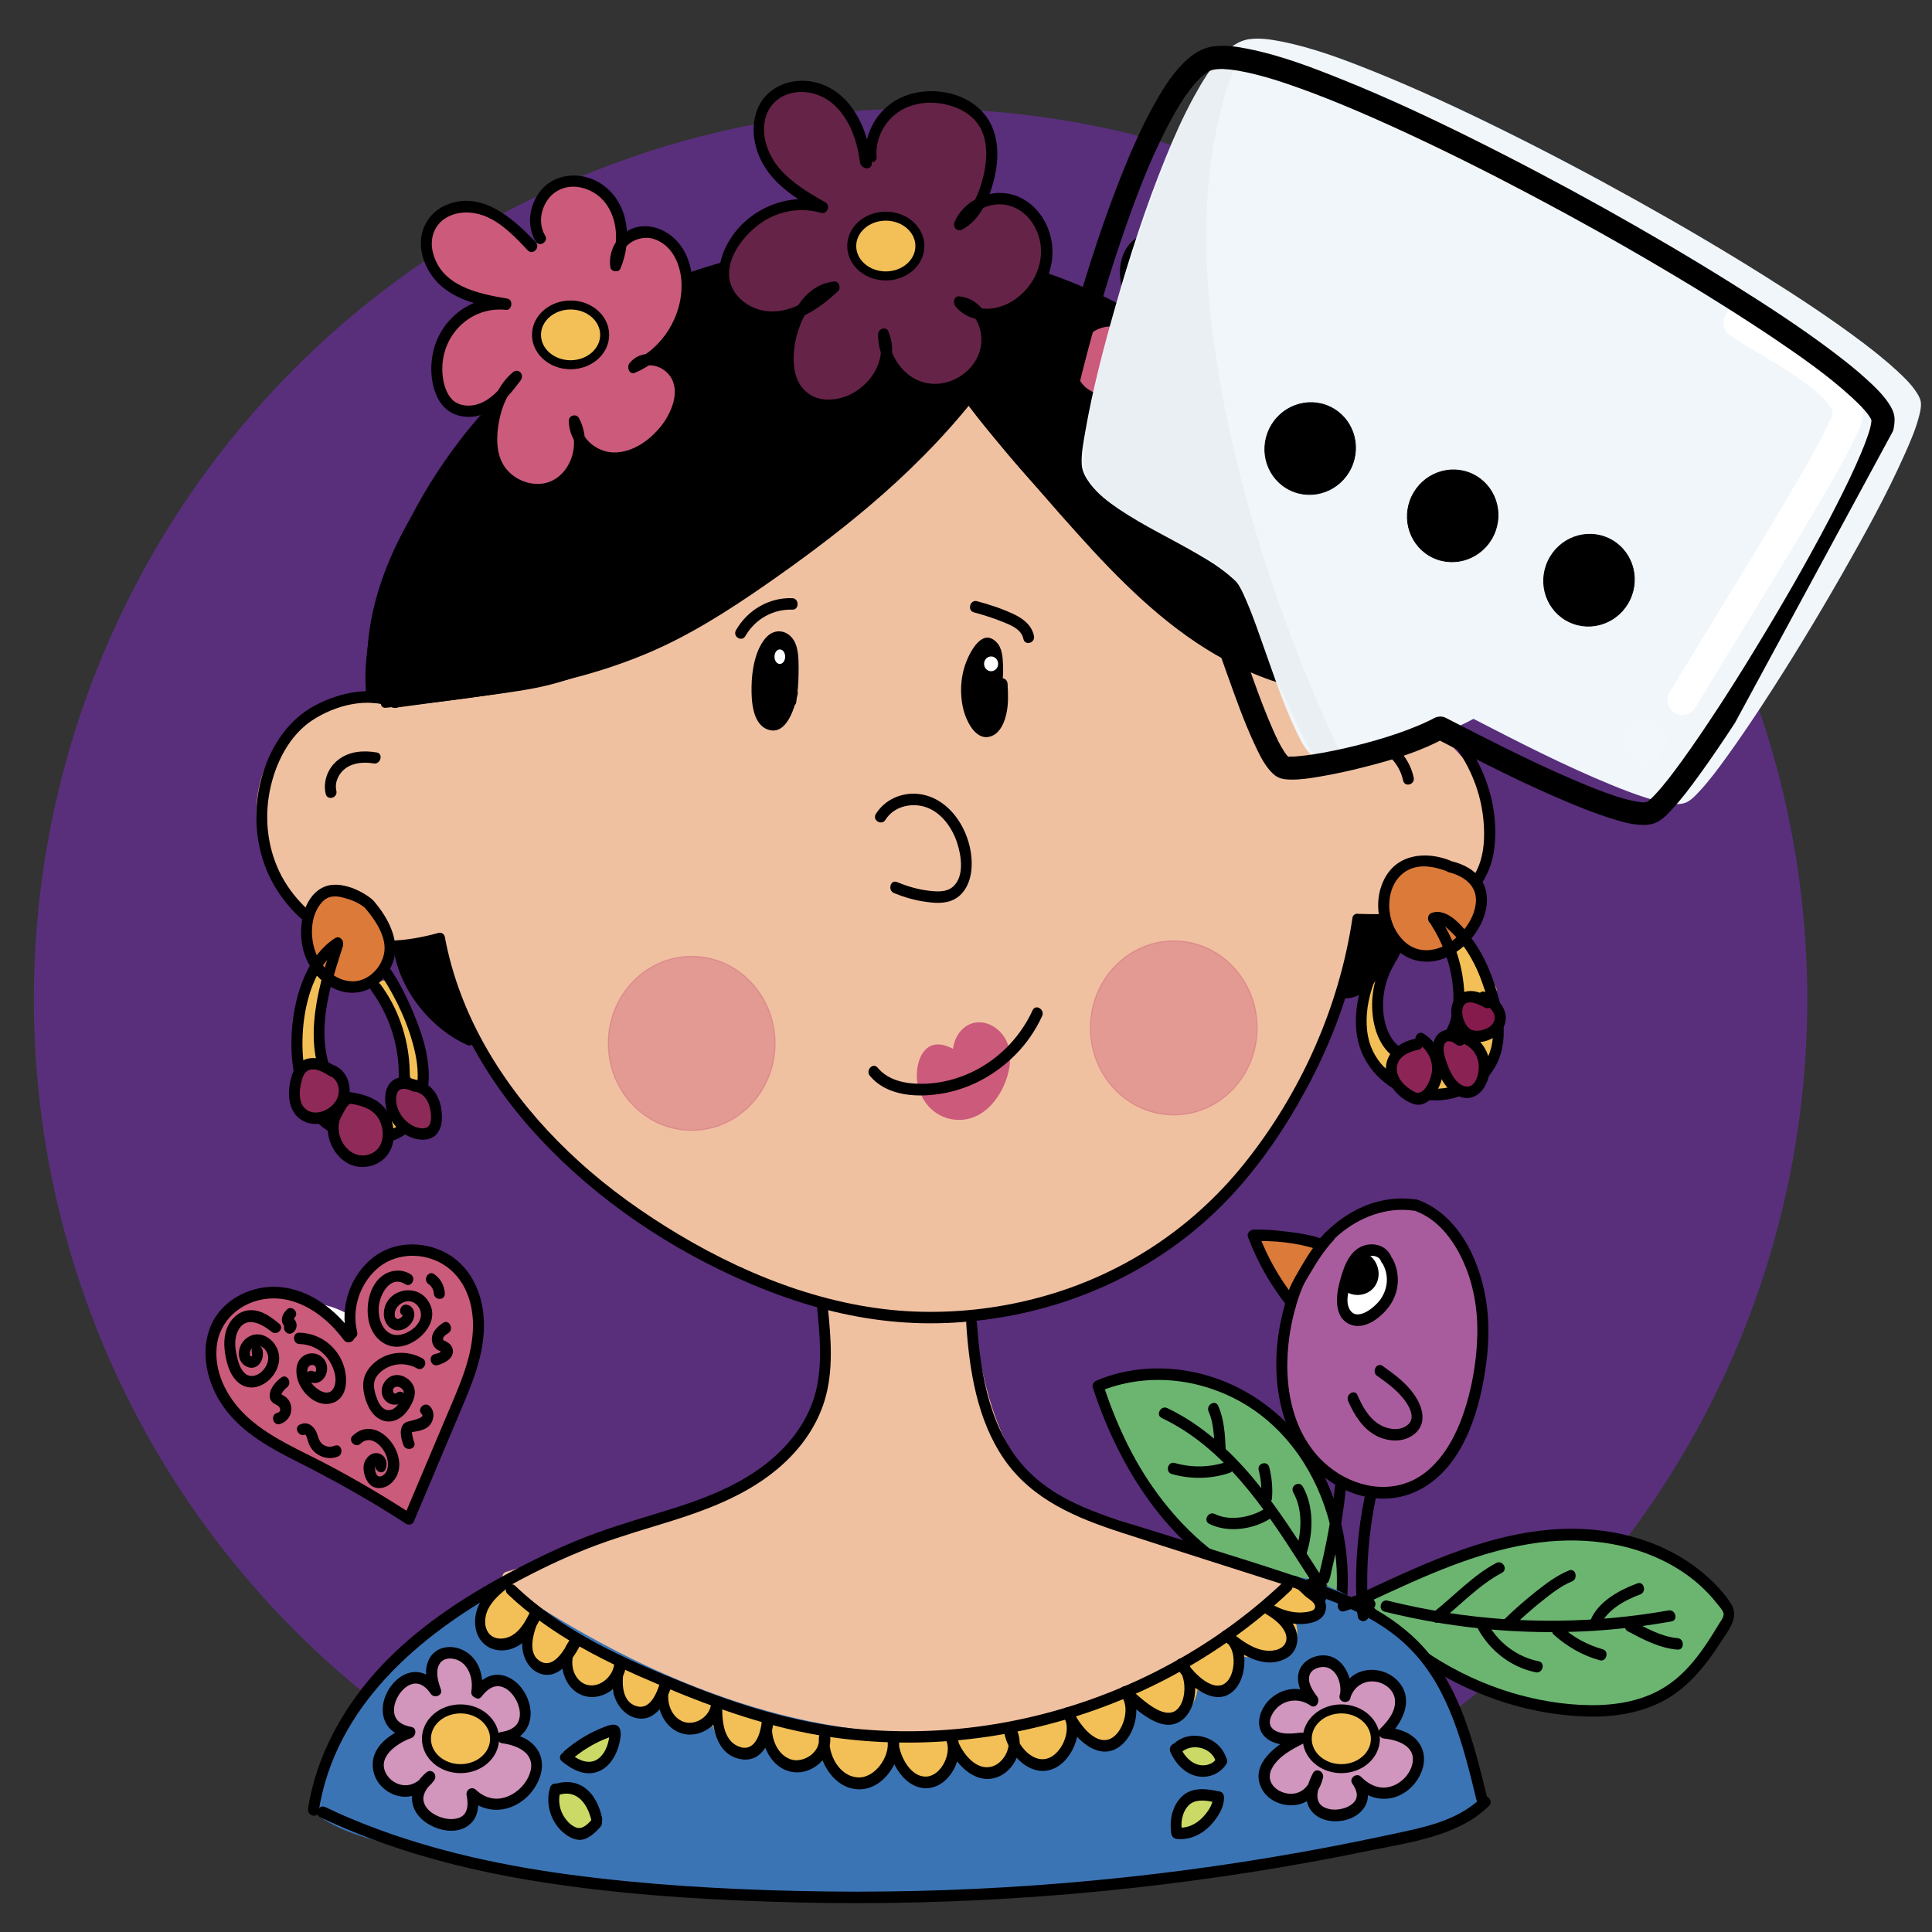<?xml version="1.0" encoding="utf-8"?>
<!-- Generator: Adobe Adobe Illustrator 24.2.0, SVG Export Plug-In . SVG Version: 6.00 Build 0)  -->
<svg version="1.1" xmlns="http://www.w3.org/2000/svg" xmlns:xlink="http://www.w3.org/1999/xlink" x="0px" y="0px"
	 viewBox="0 0 170.08 170.08" style="enable-background:new 0 0 170.08 170.08;" xml:space="preserve">
<rect x="0" y="0" width="170.08" height="170.08" fill="#333333" stroke="none"/>
<style type="text/css">
	.st0{fill:#ADBECF;}
	.st1{fill:#F3C057;}
	.st2{fill:#F7D98D;}
	.st3{fill:#AEBFCE;}
	.st4{opacity:0.271;}
	.st5{fill:#3D4C5B;}
	.st6{fill:#592E7B;stroke:#592F7D;stroke-width:0.118;stroke-miterlimit:10;}
	.st7{fill:#6BB571;}
	.st8{fill:#6CB571;}
	.st9{fill:#F0C1A1;}
	.st10{fill:#F0C1A0;}
	.st11{fill:#3B74B5;}
	.st12{fill:#CBD967;}
	.st13{fill:#FFFFFF;}
	.st14{fill:#CB5B7B;}
	.st15{fill:#A95C9D;}
	.st16{fill:#DB7A39;}
	.st17{fill:#CB5A7B;}
	.st18{fill:#D295BC;}
	.st19{fill:#D196BD;}
	.st20{fill:#851B4C;}
	.st21{fill:#8A2253;}
	.st22{fill:#8C2455;}
	.st23{fill:#652347;}
	.st24{fill:#F2C057;stroke:#000000;stroke-width:0.792;stroke-miterlimit:10;}
	.st25{fill:#DC7A39;}
	.st26{fill:#8F2958;}
	.st27{fill:#902A59;}
	.st28{fill:#8E2A58;}
	.st29{fill:#FFFFFF;stroke:#FFFFFF;stroke-width:0.099;stroke-miterlimit:10;}
	.st30{opacity:0.38;fill:#CB5A7B;stroke:#CB5B7B;stroke-width:0.099;stroke-miterlimit:10;enable-background:new    ;}
	.st31{fill:#ECC9AD;}
	.st32{opacity:0.161;}
	.st33{opacity:0.169;}
	.st34{fill:#F0F6FA;}
	.st35{opacity:0.149;}
	.st36{opacity:0.031;}
	.st37{stroke:#000000;stroke-width:0.067;stroke-miterlimit:10;}
	.st38{fill:#C8354F;}
	.st39{fill:#C93550;}
	.st40{fill:#6DB671;}
	.st41{fill:#6CB671;}
	.st42{fill:#D1DFEA;}
	.st43{fill:#D3E1ED;}
	.st44{fill:#C8354E;}
	.st45{fill:#F3C058;}
	.st46{fill:#C8AE9D;}
	.st47{opacity:0.078;}
	.st48{opacity:0.141;}
	.st49{fill:#D15238;}
	.st50{fill:#D15239;}
</style>
<g id="Ebene_4_5_">
</g>
<g id="Ebene_8_7_">
	<g>
		<g id="Ebene_26_1_">
			<ellipse class="st6" cx="81.04" cy="87.98" rx="78" ry="78.36"/>
		</g>
		<g id="Ebene_27_2_">
			<g>
				<path class="st7" d="M120.35,140.54c5.22-2.43,10.57-4.89,16.26-5.37c5.7-0.48,11.91,1.39,15.3,6.19
					c0.15,0.21,0.29,0.43,0.31,0.68c0.03,0.31-0.14,0.6-0.29,0.87c-1.34,2.26-2.82,4.54-4.98,5.96c-2.48,1.63-5.56,1.91-8.48,1.68
					c-7.03-0.57-13.81-4.02-18.57-9.46"/>
				<g>
					<path d="M120.59,140.98c4.79-2.23,9.7-4.52,14.95-5.19c4.18-0.53,8.63,0.08,12.28,2.39c0.89,0.56,1.71,1.22,2.45,1.98
						c0.34,0.34,0.65,0.71,0.95,1.09c0.16,0.21,0.46,0.51,0.51,0.78c0.05,0.32-0.24,0.66-0.39,0.91c-1.21,2.02-2.56,4.08-4.51,5.4
						c-2.04,1.39-4.51,1.8-6.9,1.77c-2.31-0.03-4.62-0.43-6.84-1.09c-4.91-1.48-9.4-4.35-12.86-8.29c-0.42-0.48-1.11,0.24-0.69,0.71
						c3.29,3.74,7.49,6.55,12.1,8.16c2.3,0.81,4.71,1.31,7.14,1.47c2.51,0.17,5.11-0.07,7.41-1.21c2.27-1.12,3.92-3.15,5.29-5.3
						c0.62-0.97,1.67-2.16,0.93-3.34c-0.58-0.93-1.37-1.76-2.18-2.48c-3.42-3.03-8.05-4.28-12.48-4.15
						c-6.23,0.18-12.06,2.9-17.65,5.51C119.54,140.37,120.03,141.24,120.59,140.98L120.59,140.98z"/>
				</g>
			</g>
			<g>
				<g>
					<path d="M121.89,141.88c6.44,1.6,13.11,2.15,19.71,1.59c1.86-0.16,3.71-0.4,5.55-0.73c0.61-0.11,0.35-1.08-0.26-0.97
						c-6.39,1.13-12.96,1.21-19.38,0.22c-1.8-0.28-3.59-0.64-5.36-1.08C121.54,140.75,121.28,141.73,121.89,141.88L121.89,141.88z"
						/>
				</g>
			</g>
			<g>
				<g>
					<path d="M126.73,142.76c1.8-1.42,3.46-3.23,5.49-4.3c0.56-0.29,0.07-1.16-0.49-0.87c-2.04,1.07-3.69,2.88-5.49,4.3
						C125.75,142.28,126.23,143.16,126.73,142.76L126.73,142.76z"/>
				</g>
			</g>
			<g>
				<g>
					<path d="M133.16,143.22c0.8-0.77,1.63-1.51,2.49-2.2c0.84-0.67,1.74-1.4,2.73-1.8c0.58-0.23,0.33-1.21-0.26-0.97
						c-1.08,0.44-2.04,1.17-2.96,1.9c-0.93,0.74-1.83,1.53-2.69,2.36C132.02,142.94,132.7,143.66,133.16,143.22L133.16,143.22z"/>
				</g>
			</g>
			<g>
				<g>
					<path d="M140.87,143.11c0.58-1.39,2.22-2.27,3.53-2.75c0.58-0.22,0.33-1.19-0.26-0.97c-1.53,0.56-3.43,1.58-4.11,3.21
						C139.78,143.19,140.62,143.71,140.87,143.11L140.87,143.11z"/>
				</g>
			</g>
			<g>
				<g>
					<path d="M130.13,143.43c1.08,1.95,2.95,3.36,5.07,3.79c0.61,0.13,0.87-0.85,0.26-0.97c-1.89-0.39-3.52-1.59-4.49-3.33
						C130.66,142.36,129.82,142.87,130.13,143.43L130.13,143.43z"/>
				</g>
			</g>
			<g>
				<g>
					<path d="M136.79,143.91c1.18,1.06,2.54,1.83,4.04,2.25c0.6,0.17,0.86-0.81,0.26-0.97c-1.34-0.38-2.57-1.04-3.62-1.99
						C137.01,142.77,136.32,143.48,136.79,143.91L136.79,143.91z"/>
				</g>
			</g>
			<g>
				<path class="st8" d="M104,126.09c2.28,3.24,4.82,6.28,7.58,9.09c1.15,1.17,2.35,2.32,3.24,3.72c-0.08-0.61-0.4-1.15-0.71-1.67
					c-1.37-2.29-2.75-4.58-4.42-6.64c-1.67-2.06-3.65-3.89-5.99-5.03"/>
				<g>
					<path class="st8" d="M103.58,126.34c1.62,2.3,3.37,4.51,5.23,6.6c0.92,1.04,1.88,2.04,2.85,3.03c0.98,0.99,1.97,1.99,2.73,3.18
						c0.31,0.49,0.98,0.17,0.89-0.39c-0.12-0.72-0.49-1.34-0.86-1.95c-0.41-0.69-0.83-1.38-1.26-2.07
						c-0.85-1.38-1.75-2.73-2.74-4.01c-1.78-2.3-3.92-4.34-6.49-5.62c-0.56-0.28-1.05,0.59-0.49,0.87c2.45,1.22,4.47,3.14,6.18,5.32
						c0.94,1.2,1.79,2.49,2.6,3.79c0.39,0.63,0.78,1.27,1.16,1.91c0.39,0.64,0.82,1.27,0.95,2.03c0.3-0.13,0.59-0.26,0.89-0.39
						c-1.5-2.32-3.67-4.11-5.49-6.14c-1.9-2.11-3.68-4.34-5.32-6.67C104.05,125.31,103.21,125.82,103.58,126.34L103.58,126.34z"/>
				</g>
			</g>
			<g>
				<g>
					<path d="M143.3,143.61c1.36,0.72,2.83,1.5,4.38,1.61c0.62,0.05,0.62-0.96,0-1.01c-1.36-0.11-2.69-0.85-3.89-1.48
						C143.24,142.45,142.75,143.32,143.3,143.61L143.3,143.61z"/>
				</g>
			</g>
			<g>
				<path class="st8" d="M116.94,141.03c-4.83-0.23-9.42-2.66-12.88-6.17s-5.85-8.07-7.4-12.84c5.38-2.28,11.94-0.71,16.15,3.47
					c4.21,4.18,6.04,10.65,5.15,16.64c-2.28-3.27-4.27-6.77-6.66-9.96c-2.39-3.19-5.26-6.1-8.79-7.77"/>
				<g>
					<path d="M116.94,140.52c-7.53-0.4-13.71-5.9-17.25-12.53c-1.04-1.95-1.88-4-2.57-6.11c-0.11,0.21-0.23,0.41-0.34,0.62
						c4.08-1.7,8.77-1.21,12.59,0.99c3.92,2.26,6.6,6.26,7.72,10.74c0.63,2.52,0.77,5.18,0.4,7.76c0.3-0.04,0.59-0.08,0.89-0.12
						c-3.62-5.22-6.6-11.11-11.49-15.21c-1.27-1.07-2.64-1.99-4.13-2.7c-0.56-0.27-1.06,0.6-0.49,0.87
						c5.44,2.59,8.97,7.82,12.19,12.85c1.01,1.58,2.02,3.16,3.08,4.7c0.21,0.31,0.82,0.36,0.89-0.12c0.7-4.85-0.24-9.95-2.83-14.06
						c-2.57-4.08-6.73-6.86-11.37-7.56c-2.59-0.39-5.25-0.13-7.69,0.89c-0.23,0.1-0.43,0.34-0.34,0.62
						c2.5,7.62,7.2,14.74,14.53,17.91c1.98,0.86,4.08,1.36,6.22,1.47C117.56,141.56,117.56,140.55,116.94,140.52L116.94,140.52z"/>
				</g>
			</g>
			<g>
				<g>
					<path d="M115.02,136.76c0.6-1.86,0.65-4.16-0.33-5.89c-0.32-0.56-1.15-0.05-0.84,0.51c0.85,1.51,0.75,3.5,0.23,5.11
						C113.89,137.11,114.82,137.37,115.02,136.76L115.02,136.76z"/>
				</g>
			</g>
			<g>
				<g>
					<path d="M111.98,131.89c0.07-0.92-0.02-1.83-0.24-2.72c-0.16-0.63-1.1-0.36-0.93,0.27c0.21,0.81,0.27,1.61,0.21,2.45
						C110.96,132.54,111.93,132.53,111.98,131.89L111.98,131.89z"/>
				</g>
			</g>
			<g>
				<g>
					<path d="M107.9,127.57c-0.05-1.24-0.14-2.67-0.66-3.81c-0.27-0.59-1.1-0.07-0.84,0.51c0.44,0.96,0.48,2.25,0.53,3.3
						C106.96,128.22,107.92,128.22,107.9,127.57L107.9,127.57z"/>
				</g>
			</g>
			<g>
				<g>
					<path d="M107.98,128.7c-1.5,0.49-3.05,0.52-4.57,0.09c-0.6-0.17-0.86,0.8-0.26,0.97c1.67,0.48,3.43,0.45,5.08-0.09
						C108.83,129.48,108.58,128.51,107.98,128.7L107.98,128.7z"/>
				</g>
			</g>
			<g>
				<g>
					<path d="M111.37,132.8c-1.22,0.78-3.09,1.14-4.43,0.48c-0.56-0.28-1.05,0.59-0.49,0.87c1.66,0.82,3.87,0.5,5.4-0.48
						C112.39,133.33,111.91,132.46,111.37,132.8L111.37,132.8z"/>
				</g>
			</g>
		</g>
		<g id="Ebene_1_1_">
			<g id="Ebene_6_5_">
				<g>
					<path class="st9" d="M33.61,61.99c-4.16-0.8-8.6,2.08-10.03,6.26c-1.43,4.18,0.1,9.19,3.42,11.95c3.31,2.76,8.12,3.25,12,1.49
						c3.64,15.31,16.84,26.54,31.14,31.46c0.87,0.3,1.79,0.61,2.41,1.32c0.63,0.73,0.83,1.78,0.86,2.77
						c0.23,7.72-1.35,8.75-5.46,12.11c-4.77,3.91-17.4,7.79-23.26,9.5c7,7.39,17.11,10.31,26.75,12.81
						c5.01,1.3,10.15,2.57,15.27,1.92c3.68-0.47,7.17-1.93,10.61-3.37c6.18-2.59,12.52-5.27,17.43-9.98
						c-5.15-1.86-10.31-3.73-15.46-5.59c-3.12-1.13-6.65-1.73-8.94-4.22c-3.28-3.56-4.59-9.64-5.04-14.57
						c19.05-4.05,31.14-17.43,34.28-34.9c2.95,0.91,8.52-1.43,10.56-3.84c2.05-2.41-0.42-8.56-0.42-8.56s-4.14-5.15-7.14-6.31
						c-3.01-1.16-6.22-1.59-9.32-2.43c-12.05-3.3-18.39-13.47-27.96-24.38C72.05,51.39,52.23,61.17,32.05,61.68"/>
					<g>
						<path class="st10" d="M33.74,61.5c-5.06-0.91-10.19,2.98-11.03,8.26c-0.88,5.56,2.42,11.03,7.5,12.8
							c2.95,1.03,6.19,0.82,9.04-0.44c-0.24-0.1-0.47-0.2-0.71-0.3c1.53,6.36,4.73,12.14,8.95,16.97
							c4.29,4.91,9.58,8.85,15.29,11.76c1.42,0.72,2.87,1.39,4.33,1.99c0.72,0.3,1.45,0.58,2.19,0.84c0.79,0.28,1.64,0.49,2.35,0.96
							c1.57,1.04,1.33,3.37,1.29,5.05c-0.03,1.31-0.13,2.64-0.5,3.9c-0.58,2-1.99,3.35-3.51,4.62c-0.91,0.76-1.82,1.51-2.82,2.14
							c-1.11,0.7-2.28,1.31-3.46,1.87c-5.31,2.53-10.96,4.32-16.56,6c-0.51,0.15-1.02,0.3-1.53,0.45c-0.35,0.1-0.47,0.57-0.21,0.84
							c6.72,7.05,16.11,10.06,25.11,12.45c5.26,1.4,10.7,2.95,16.17,2.53c5.29-0.41,10.29-2.8,15.12-4.9
							c5.13-2.22,10.2-4.77,14.34-8.71c0.28-0.27,0.11-0.72-0.21-0.84c-2.97-1.07-5.93-2.14-8.9-3.22
							c-2.79-1.01-5.58-2.09-8.41-2.98c-2.27-0.72-4.72-1.39-6.52-3.1c-1.75-1.66-2.87-4.02-3.64-6.32
							c-0.89-2.67-1.38-5.47-1.64-8.27c-0.12,0.16-0.24,0.32-0.35,0.49c6.89-1.48,13.56-4.32,19.18-8.79
							c5.13-4.08,9.29-9.39,12.05-15.48c1.58-3.49,2.7-7.19,3.39-10.98c-0.2,0.12-0.4,0.23-0.59,0.35c2.33,0.68,4.99-0.21,7.11-1.2
							c1.91-0.9,4.32-2.28,4.76-4.62c0.38-2.05-0.15-4.27-0.79-6.22c-0.13-0.4-0.24-0.87-0.48-1.21c-0.31-0.46-0.72-0.86-1.09-1.27
							c-1.53-1.71-3.21-3.46-5.17-4.63c-1.28-0.76-2.77-1.14-4.19-1.5c-1.73-0.44-3.48-0.78-5.21-1.2c-2.85-0.7-5.56-1.78-8.1-3.31
							c-2.4-1.45-4.6-3.24-6.64-5.2c-4.49-4.32-8.31-9.34-12.37-14.08c-0.55-0.64-1.1-1.28-1.66-1.92c-0.17-0.19-0.52-0.2-0.68,0
							c-5.15,6.19-11.26,11.45-18.03,15.6c-6.76,4.14-14.13,7.15-21.79,8.88c-4.3,0.97-8.69,1.52-13.09,1.63
							c-0.62,0.02-0.62,1.03,0,1.01c7.91-0.21,15.77-1.81,23.2-4.66c7.45-2.86,14.45-6.94,20.68-12.07c3.52-2.9,6.78-6.14,9.72-9.68
							c-0.23,0-0.46,0-0.68,0c4.07,4.64,7.83,9.59,12.09,14.05c3.75,3.94,7.98,7.39,12.98,9.41c2.98,1.21,6.13,1.7,9.23,2.49
							c1.39,0.35,2.87,0.71,4.11,1.46c1,0.6,1.9,1.38,2.75,2.19c0.77,0.73,1.5,1.5,2.21,2.29c0.24,0.27,0.48,0.54,0.71,0.82
							c0.04,0.04,0.29,0.42,0.34,0.41c-0.07,0.01-0.18-0.39-0.03,0.02c0.11,0.3,0.22,0.61,0.31,0.92c0.29,0.92,0.53,1.86,0.68,2.81
							c0.18,1.13,0.28,2.46-0.2,3.53c-0.48,1.07-1.66,1.82-2.6,2.39c-1.24,0.76-2.59,1.33-3.99,1.7c-1.23,0.33-2.59,0.54-3.84,0.18
							c-0.24-0.07-0.55,0.08-0.59,0.35c-1.19,6.54-3.7,12.77-7.56,18.09c-3.92,5.4-9.14,9.64-14.98,12.55
							c-3.63,1.8-7.48,3.07-11.41,3.91c-0.19,0.04-0.37,0.28-0.35,0.49c0.46,4.97,1.53,10.45,4.7,14.36
							c1.63,2.02,3.91,3.03,6.27,3.81c2.83,0.93,5.64,1.92,8.45,2.93c3.46,1.25,6.92,2.5,10.38,3.75c-0.07-0.28-0.14-0.56-0.21-0.84
							c-3.61,3.43-7.98,5.79-12.43,7.79c-2.29,1.03-4.61,2.01-6.94,2.95c-2.47,1-5,1.91-7.63,2.35c-5.45,0.92-10.93-0.51-16.19-1.88
							c-4.45-1.16-8.89-2.38-13.17-4.13c-4.8-1.95-9.36-4.63-13.02-8.46c-0.07,0.28-0.14,0.56-0.21,0.84
							c5.56-1.62,11.13-3.38,16.46-5.7c2.36-1.03,4.79-2.15,6.83-3.78c1.65-1.32,3.5-2.67,4.56-4.58c1.28-2.32,1.29-5.23,1.22-7.83
							c-0.05-1.79-0.57-3.41-2.22-4.22c-1.45-0.72-3.06-1.13-4.55-1.75c-6.09-2.52-11.81-6.17-16.58-10.87
							c-4.67-4.59-8.43-10.24-10.42-16.63c-0.25-0.8-0.47-1.6-0.66-2.41c-0.08-0.35-0.43-0.42-0.71-0.3
							c-4.51,2.01-10.29,0.86-13.24-3.4c-2.77-4.01-2.7-9.71,0.93-13.11c1.89-1.77,4.51-2.72,7.03-2.27
							C34.09,62.58,34.35,61.61,33.74,61.5L33.74,61.5z"/>
					</g>
				</g>
			</g>
			<g id="Ebene_7_6_">
				<g>
					<path d="M35.56,84.03c0.64,1.99,1.43,4.06,3.04,5.32c0.76,0.59,1.65,0.97,2.52,1.33c-0.97-2.26-1.79-4.59-2.44-6.97
						c-0.03-0.1-0.06-0.21-0.13-0.28c-0.09-0.08-0.21-0.1-0.32-0.1c-0.86-0.07-1.73,0.02-2.57,0.24"/>
					<g>
						<path d="M35.09,84.16c0.48,1.5,1.03,3.02,1.97,4.29c1.02,1.39,2.41,2.09,3.93,2.72c0.44,0.18,0.7-0.39,0.55-0.74
							c-0.79-1.84-1.48-3.74-2.05-5.67c-0.22-0.73-0.27-1.8-1.15-1.93c-0.92-0.14-1.92,0.02-2.81,0.25
							c-0.6,0.16-0.35,1.13,0.26,0.97c0.44-0.11,0.88-0.2,1.33-0.23c0.25-0.02,0.93-0.11,1.1,0.01c0.08,0.06,0.13,0.46,0.15,0.55
							c0.05,0.18,0.1,0.37,0.16,0.55c0.13,0.42,0.26,0.85,0.39,1.27c0.52,1.61,1.12,3.18,1.78,4.73c0.18-0.25,0.36-0.5,0.55-0.74
							c-1.37-0.57-2.63-1.22-3.52-2.5c-0.79-1.14-1.27-2.48-1.7-3.81C35.83,83.28,34.9,83.55,35.09,84.16L35.09,84.16z"/>
					</g>
				</g>
				<g>
					<path d="M119.32,87.01c1.16-0.97,2.09-2.23,2.69-3.65c0.13-0.31,0.25-0.65,0.18-0.98c-0.13-0.68-0.9-0.95-1.55-1.11
						c-0.19-0.04-0.39-0.09-0.57-0.01c-0.28,0.12-0.39,0.47-0.46,0.79c-0.36,1.59-0.68,3.2-0.95,4.81"/>
					<g>
						<path d="M119.66,87.36c1.02-0.86,1.87-1.94,2.49-3.15c0.28-0.56,0.64-1.24,0.52-1.9c-0.1-0.54-0.46-0.94-0.92-1.18
							c-0.44-0.23-1.03-0.45-1.53-0.41c-0.64,0.05-0.92,0.62-1.07,1.19c-0.39,1.58-0.68,3.2-0.95,4.81
							c-0.11,0.64,0.82,0.91,0.93,0.27c0.2-1.16,0.42-2.32,0.66-3.47c0.06-0.29,0.12-0.58,0.19-0.86c0.05-0.23,0.07-0.55,0.18-0.75
							c0.19-0.34,0.81-0.05,1.1,0.1c0.42,0.21,0.54,0.52,0.38,0.98c-0.16,0.48-0.42,0.93-0.68,1.36c-0.53,0.88-1.21,1.64-1.98,2.3
							C118.49,87.06,119.18,87.77,119.66,87.36L119.66,87.36z"/>
					</g>
				</g>
				<g>
					<path d="M33.97,61.81c8.45-0.92,17.08-1.9,24.78-5.64c2.91-1.41,5.63-3.2,8.3-5.05c6.68-4.64,13.14-9.78,18.26-16.23
						c6.41,8.68,14.26,16.2,23.08,22.13c1.54,1.04,3.15,2.04,4.93,2.48c2.96,0.74,6.16-0.13,9.07,0.81
						c-3.69-19.83-22.68-42.86-55.02-37.55c-11.17,1.83-20.76,9.45-27.84,18.64c-4.38,5.68-7.7,12.79-6.5,19.97"/>
					<g>
						<path d="M33.97,62.31c7.73-0.84,15.62-1.7,22.9-4.75c3.71-1.55,7.11-3.71,10.43-6.01c3.17-2.2,6.27-4.5,9.22-7
							c3.31-2.81,6.41-5.88,9.14-9.3c-0.25-0.03-0.51-0.07-0.76-0.1c3.65,4.93,7.73,9.49,12.21,13.6c2.25,2.07,4.6,4.02,7.04,5.86
							c1.2,0.9,2.42,1.78,3.66,2.62c1.28,0.87,2.59,1.72,4.01,2.31c1.63,0.68,3.36,0.81,5.1,0.81c1.8,0,3.62-0.08,5.36,0.46
							c0.38,0.12,0.66-0.26,0.6-0.62c-1.25-6.67-4.02-13.03-7.82-18.53c-4.25-6.15-9.83-11.28-16.3-14.75
							c-7.49-4.03-15.93-5.71-24.32-5.37c-4.83,0.2-9.68,0.92-14.22,2.72c-4.46,1.77-8.56,4.4-12.26,7.54
							c-3.78,3.21-7.22,6.97-10.09,11.09c-2.99,4.31-5.34,9.39-5.54,14.79c-0.05,1.29,0.04,2.58,0.25,3.85
							c0.1,0.64,1.04,0.37,0.93-0.27c-0.85-5.28,0.82-10.54,3.4-15.04c2.49-4.33,5.83-8.21,9.39-11.61
							c3.47-3.31,7.36-6.17,11.63-8.26c4.34-2.12,8.93-3.18,13.69-3.62c8.35-0.76,16.87,0.38,24.55,3.99
							c6.53,3.07,12.26,7.79,16.72,13.62c4,5.23,6.99,11.35,8.57,17.84c0.18,0.75,0.34,1.51,0.49,2.27c0.2-0.21,0.4-0.41,0.6-0.62
							c-2.99-0.93-6.15-0.05-9.16-0.83c-1.47-0.38-2.8-1.15-4.08-1.98c-1.26-0.82-2.5-1.69-3.71-2.58
							c-4.81-3.53-9.29-7.54-13.37-11.96c-2.29-2.49-4.46-5.11-6.49-7.84c-0.17-0.23-0.54-0.38-0.76-0.1
							c-4.79,6.01-10.71,10.88-16.88,15.25c-3.24,2.29-6.55,4.54-10.13,6.21c-3.51,1.64-7.24,2.71-11,3.48
							c-4.29,0.88-8.63,1.36-12.98,1.83C33.36,61.37,33.35,62.38,33.97,62.31L33.97,62.31z"/>
					</g>
				</g>
				<g>
					<g>
						<path d="M129.23,77.61c0.62,0,0.62-1.01,0-1.01C128.6,76.6,128.6,77.61,129.23,77.61L129.23,77.61z"/>
					</g>
				</g>
			</g>
		</g>
		<g id="Ebene_18_1_">
			<g>
				<path class="st1" d="M29.17,83.9c-1.06,1.07-1.76,2.48-2.17,3.96c-0.41,1.48-0.53,3.03-0.55,4.57c0,0.14,0,0.28,0.05,0.41
					c0.18,0.49,0.85,0.47,1.34,0.36c0.08-3.18,0.52-6.36,1.29-9.44"/>
				<g>
					<path class="st1" d="M28.82,83.54c-1.52,1.57-2.33,3.7-2.65,5.88C26.09,90,26.03,90.59,26,91.18
						c-0.03,0.53-0.12,1.14-0.01,1.66c0.2,0.96,1.22,1,1.97,0.85c0.21-0.04,0.35-0.28,0.36-0.49c0.09-3.14,0.51-6.26,1.27-9.3
						c0.16-0.63-0.78-0.9-0.93-0.27c-0.78,3.13-1.21,6.34-1.3,9.57c0.12-0.16,0.24-0.32,0.36-0.49c-0.23,0.05-0.62,0.13-0.76-0.09
						c-0.07-0.11-0.01-0.45,0-0.58c0.01-0.26,0.02-0.51,0.03-0.77c0.05-0.92,0.15-1.83,0.36-2.72c0.37-1.61,1.06-3.12,2.19-4.3
						C29.95,83.79,29.27,83.08,28.82,83.54L28.82,83.54z"/>
				</g>
			</g>
			<g>
				<path class="st1" d="M33.74,86.82c0.69,1.39,1.33,2.81,1.91,4.25c0.44,1.1,0.86,2.25,0.83,3.44c0.11,0.12,0.32,0.02,0.37-0.13
					c0.05-0.15,0-0.32-0.06-0.48c-0.81-2.23-1.61-4.46-2.42-6.69"/>
				<g>
					<path class="st1" d="M33.32,87.07c0.71,1.43,1.38,2.9,1.96,4.39c0.28,0.72,0.55,1.47,0.66,2.25c0.07,0.51-0.07,1.4,0.69,1.35
						c0.57-0.04,0.79-0.63,0.67-1.14c-0.18-0.75-0.53-1.48-0.79-2.2c-0.56-1.55-1.12-3.1-1.68-4.64c-0.22-0.6-1.15-0.34-0.93,0.27
						c0.43,1.18,0.85,2.35,1.28,3.53c0.2,0.56,0.4,1.11,0.61,1.67c0.11,0.31,0.22,0.62,0.34,0.93c0.04,0.12,0.09,0.25,0.13,0.37
						c0.03,0.09,0.06,0.17,0.09,0.26c0.03,0.18,0.16,0.17,0.38-0.04c0.08,0.15,0.16,0.29,0.24,0.44c0.01-1.4-0.49-2.69-1.01-3.96
						c-0.55-1.35-1.15-2.68-1.8-3.98C33.87,85.98,33.04,86.5,33.32,87.07L33.32,87.07z"/>
				</g>
			</g>
			<g>
				<g>
					<path class="st1" d="M34.16,99.18c0.62,0,0.62-1.01,0-1.01C33.53,98.17,33.53,99.18,34.16,99.18L34.16,99.18z"/>
				</g>
			</g>
			<g>
				<path class="st1" d="M34.78,98.9c-0.03-0.04-0.07-0.07-0.1-0.11"/>
				<g>
					<path class="st1" d="M35.12,98.54c-0.03-0.04-0.07-0.07-0.1-0.11c-0.04-0.05-0.1-0.08-0.16-0.1c-0.06-0.03-0.12-0.05-0.19-0.04
						c-0.07,0-0.13,0.01-0.19,0.04c-0.06,0.02-0.11,0.06-0.16,0.1c-0.03,0.03-0.05,0.07-0.08,0.1c-0.04,0.08-0.07,0.16-0.07,0.25
						c0.01,0.04,0.01,0.09,0.02,0.13c0.02,0.09,0.06,0.16,0.12,0.22c0.03,0.04,0.07,0.07,0.1,0.11c0.04,0.05,0.1,0.08,0.16,0.1
						c0.06,0.03,0.12,0.05,0.19,0.04c0.07,0,0.13-0.01,0.19-0.04c0.06-0.02,0.11-0.06,0.16-0.1c0.03-0.03,0.05-0.07,0.08-0.1
						c0.04-0.08,0.07-0.16,0.07-0.25c-0.01-0.04-0.01-0.09-0.02-0.13C35.23,98.68,35.19,98.6,35.12,98.54L35.12,98.54z"/>
				</g>
			</g>
			<g>
				<path class="st1" d="M121.47,85.37c-0.61,1.18-1.03,2.49-1.07,3.83c-0.04,1.34,0.32,2.71,1.11,3.77
					c0.32,0.43,0.82,0.84,1.32,0.69c-1.4-1.99-1.68-4.6-1.8-7.07"/>
				<g>
					<path class="st1" d="M121.05,85.11c-0.86,1.68-1.34,3.57-1.03,5.48c0.23,1.43,1.2,3.89,2.95,3.56
						c0.29-0.05,0.46-0.49,0.29-0.74c-1.36-1.98-1.62-4.45-1.73-6.82c-0.03-0.65-1-0.65-0.97,0c0.12,2.54,0.4,5.2,1.86,7.33
						c0.1-0.25,0.19-0.5,0.29-0.74c-0.59,0.11-1.08-0.87-1.29-1.31c-0.31-0.64-0.48-1.37-0.52-2.08c-0.08-1.46,0.34-2.88,0.99-4.16
						C122.19,85.05,121.35,84.54,121.05,85.11L121.05,85.11z"/>
				</g>
			</g>
			<g>
				<path class="st1" d="M126.78,94.78c-0.19,0.28-0.28,0.62-0.25,0.96c0.23,0.03,0.47-0.04,0.65-0.19
					c-0.09-0.3-0.23-0.59-0.41-0.85"/>
				<g>
					<path class="st1" d="M126.37,94.53c-0.23,0.36-0.34,0.79-0.32,1.21c0.01,0.3,0.21,0.48,0.48,0.51
						c0.31,0.03,0.64-0.06,0.89-0.26c0.16-0.13,0.3-0.34,0.22-0.57c-0.11-0.34-0.26-0.67-0.45-0.97c-0.15-0.23-0.43-0.33-0.66-0.18
						c-0.21,0.13-0.32,0.47-0.17,0.69c0.15,0.23,0.27,0.47,0.36,0.73c0.07-0.19,0.15-0.38,0.22-0.57c-0.14,0.11-0.23,0.14-0.4,0.12
						c0.16,0.17,0.32,0.34,0.48,0.51c-0.01-0.26,0.05-0.48,0.19-0.7c0.14-0.23,0.04-0.56-0.17-0.69
						C126.79,94.2,126.51,94.3,126.37,94.53L126.37,94.53z"/>
				</g>
			</g>
			<g>
				<path class="st1" d="M130.09,91.7c0.12,0.43,0.37,0.82,0.71,1.08c0.21-0.36,0.41-0.72,0.62-1.08c-0.36-0.22-0.76-0.37-1.18-0.42
					"/>
				<g>
					<path class="st1" d="M129.62,91.83c0.15,0.51,0.43,0.97,0.84,1.31c0.24,0.2,0.59,0.2,0.76-0.1c0.21-0.36,0.41-0.72,0.62-1.08
						c0.13-0.23,0.05-0.56-0.17-0.69c-0.4-0.24-0.84-0.41-1.29-0.47c-0.26-0.04-0.52,0.06-0.6,0.35c-0.06,0.24,0.08,0.58,0.34,0.62
						c0.38,0.05,0.73,0.17,1.06,0.37c-0.06-0.23-0.12-0.46-0.17-0.69c-0.21,0.36-0.41,0.72-0.62,1.08c0.25-0.03,0.51-0.07,0.76-0.1
						c-0.28-0.23-0.48-0.5-0.59-0.86C130.37,90.94,129.44,91.21,129.62,91.83L129.62,91.83z"/>
				</g>
			</g>
			<g>
				<g>
					<path class="st1" d="M126.87,81.82c0.62,0,0.62-1.01,0-1.01C126.24,80.81,126.24,81.82,126.87,81.82L126.87,81.82z"/>
				</g>
			</g>
			<g>
				<path class="st1" d="M127.12,81.67c1.01,1.43,1.34,3.24,1.62,4.98c0.02,0.13,0.05,0.26,0.14,0.35c0.1,0.11,0.27,0.11,0.41,0.11
					c0.67,0.01,1.33,0.02,2,0.02c-1.46-1.87-2.31-4.31-4.18-5.73"/>
				<g>
					<path class="st1" d="M126.7,81.92c0.84,1.22,1.19,2.67,1.45,4.12c0.11,0.6,0.11,1.36,0.79,1.54c0.34,0.09,0.73,0.05,1.08,0.05
						c0.42,0.01,0.85,0.01,1.27,0.02c0.46,0.01,0.59-0.54,0.34-0.86c-1.48-1.92-2.33-4.3-4.27-5.81c-0.5-0.39-0.98,0.49-0.49,0.87
						c1.83,1.43,2.68,3.83,4.08,5.65c0.11-0.29,0.23-0.58,0.34-0.86c-0.36,0-0.73-0.01-1.09-0.01c-0.18,0-0.36,0-0.55-0.01
						c-0.09,0-0.34,0.03-0.39,0.01c-0.09-0.04-0.14-0.61-0.16-0.77c-0.06-0.33-0.12-0.66-0.19-0.98c-0.26-1.23-0.66-2.43-1.37-3.46
						C127.18,80.89,126.34,81.39,126.7,81.92L126.7,81.92z"/>
				</g>
			</g>
		</g>
		<g id="Ebene_12_1_">
			<g>
				<path class="st11" d="M44.08,139.95c-7.79,3.43-13.86,10.86-15.85,19.44c1.66,1.22,3.68,1.78,5.66,2.27
					c25.52,6.36,52.24,5.49,78.26,1.96c6.2-0.84,12.51-1.87,18.11-4.78c-0.84-8.69-6.94-16.57-14.9-19.25
					c-0.43-0.14-0.88-0.28-1.33-0.19c-0.5,0.1-0.92,0.46-1.3,0.8c-1.85,1.67-3.68,3.37-5.66,4.87c-9.01,6.85-20.77,9.1-31.83,7.64
					s-21.5-6.37-30.87-12.68"/>
				<g>
					<path class="st11" d="M43.84,139.51c-6.16,2.73-11.26,7.91-14.16,14.19c-0.82,1.78-1.46,3.64-1.91,5.55
						c-0.05,0.23,0.04,0.44,0.22,0.57c2.61,1.87,5.98,2.41,9.01,3.09c3.37,0.76,6.76,1.39,10.16,1.92c6.82,1.05,13.7,1.66,20.6,1.91
						c6.91,0.24,13.82,0.13,20.72-0.27c6.91-0.4,13.8-1.07,20.67-1.95c6.49-0.83,13.15-1.61,19.24-4.24c0.72-0.31,1.42-0.64,2.12-1
						c0.14-0.07,0.26-0.27,0.24-0.44c-0.61-6.1-3.65-11.79-8.18-15.67c-1.13-0.97-2.35-1.83-3.64-2.55
						c-0.62-0.35-1.26-0.66-1.91-0.94c-0.72-0.31-1.5-0.66-2.28-0.78c-0.88-0.14-1.56,0.25-2.22,0.83
						c-0.74,0.64-1.45,1.31-2.18,1.96c-1.44,1.29-2.91,2.54-4.48,3.66c-5.59,3.96-12.17,6.23-18.86,6.99
						c-6.92,0.78-13.9-0.04-20.58-2.04c-6.89-2.06-13.41-5.31-19.51-9.19c-0.77-0.49-1.53-0.99-2.29-1.5
						c-0.53-0.35-1.01,0.52-0.49,0.87c5.94,3.99,12.26,7.41,18.95,9.79c6.51,2.31,13.39,3.59,20.28,3.35
						c6.57-0.23,13.14-1.8,19.01-4.94c3.13-1.67,5.92-3.83,8.58-6.21c0.73-0.65,1.45-1.32,2.18-1.97c0.34-0.3,0.71-0.62,1.18-0.62
						c0.45-0.01,0.91,0.19,1.33,0.34c1.37,0.5,2.69,1.16,3.93,1.96c4.95,3.18,8.62,8.5,9.86,14.44c0.15,0.73,0.27,1.47,0.34,2.22
						c0.08-0.15,0.16-0.29,0.24-0.44c-5.83,3.01-12.36,3.98-18.74,4.83c-6.76,0.9-13.55,1.62-20.36,2.07
						c-6.83,0.46-13.68,0.65-20.53,0.5c-6.79-0.15-13.57-0.64-20.31-1.56c-3.37-0.46-6.73-1.03-10.06-1.71
						c-1.69-0.35-3.38-0.72-5.05-1.13c-1.51-0.36-3.03-0.72-4.47-1.32c-0.71-0.3-1.39-0.68-2.03-1.13c0.07,0.19,0.15,0.38,0.22,0.57
						c1.55-6.6,5.5-12.52,10.85-16.39c1.5-1.08,3.1-2,4.78-2.75C44.9,140.13,44.41,139.26,43.84,139.51L43.84,139.51z"/>
				</g>
			</g>
		</g>
		<g id="Ebene_13_1_">
			<g>
				<path class="st12" d="M49.27,157.71c-0.25,0.8,0.02,1.7,0.49,2.38c0.19,0.28,0.43,0.53,0.73,0.67c0.4,0.18,0.85,0.12,1.28,0.05
					c0.04-0.01,0.08-0.02,0.1-0.05c0.01-0.03,0.01-0.06,0.01-0.09c-0.07-0.5-0.26-0.98-0.46-1.44c-0.19-0.42-0.39-0.84-0.71-1.16
					c-0.31-0.32-0.75-0.54-1.19-0.48"/>
				<g>
					<path class="st12" d="M48.81,157.58c-0.51,1.91,1.05,4.43,3.13,3.71c0.94-0.32,0.1-1.89-0.17-2.47
						c-0.43-0.93-1.17-1.81-2.25-1.74c-0.62,0.04-0.62,1.05,0,1.01c0.64-0.04,1.02,0.47,1.3,1c0.23,0.45,0.62,1.13,0.57,1.66
						c0.05-0.12,0.09-0.24,0.14-0.36c0.25-0.21-0.12-0.04-0.25-0.04c-0.17,0.01-0.35,0.02-0.51-0.04c-0.3-0.1-0.51-0.36-0.68-0.62
						c-0.36-0.55-0.53-1.21-0.36-1.86C49.91,157.22,48.97,156.95,48.81,157.58L48.81,157.58z"/>
				</g>
			</g>
			<g>
				<path class="st12" d="M50.67,154.62c0.26,0.12,0.5,0.28,0.76,0.39c0.27,0.1,0.58,0.13,0.82-0.03c0.09-0.06,0.16-0.14,0.22-0.21
					c0.36-0.41,0.69-0.85,0.98-1.31c0.06-0.09,0.11-0.21,0.06-0.3c-0.95,0.32-1.88,0.74-2.75,1.26"/>
				<g>
					<path class="st12" d="M50.43,155.06c0.69,0.34,1.45,0.84,2.17,0.28c0.34-0.27,0.61-0.67,0.87-1.03
						c0.25-0.34,0.58-0.7,0.54-1.15c-0.03-0.31-0.29-0.6-0.61-0.49c-0.99,0.34-1.95,0.78-2.86,1.31c-0.54,0.32-0.06,1.19,0.49,0.87
						c0.84-0.49,1.72-0.89,2.63-1.21c-0.2-0.16-0.41-0.32-0.61-0.49c0.01,0.14-0.22,0.38-0.3,0.5c-0.17,0.24-0.35,0.47-0.54,0.69
						c-0.4,0.47-0.83,0.07-1.28-0.15C50.36,153.91,49.87,154.78,50.43,155.06L50.43,155.06z"/>
				</g>
			</g>
			<g>
				<path class="st12" d="M104.21,154.13c0.35,0.42,0.86,0.66,1.35,0.89c0.34,0.16,0.7,0.32,1.07,0.31c0.1,0,0.21-0.03,0.24-0.12
					c0.03-0.08-0.02-0.17-0.06-0.24c-0.28-0.42-0.63-0.79-1.06-1.01c-0.43-0.22-0.96-0.29-1.41-0.11"/>
				<g>
					<path class="st12" d="M103.86,154.49c0.5,0.56,3.09,2.23,3.48,0.85c0.17-0.61-0.57-1.27-0.98-1.58
						c-0.63-0.47-1.41-0.65-2.15-0.4c-0.59,0.2-0.34,1.18,0.26,0.97c0.43-0.15,0.84-0.08,1.22,0.17c0.17,0.11,0.69,0.53,0.7,0.7
						c0.05-0.12,0.09-0.24,0.14-0.36c0.16-0.03,0.13-0.05-0.09-0.04c-0.1-0.02-0.21-0.05-0.31-0.09c-0.21-0.07-0.41-0.17-0.6-0.26
						c-0.37-0.18-0.71-0.37-0.98-0.68C104.12,153.3,103.44,154.01,103.86,154.49L103.86,154.49z"/>
				</g>
			</g>
			<g>
				<path class="st12" d="M103.88,160.78c0.37-0.74,0.53-1.65,1.16-2.16c0.3-0.24,0.67-0.36,1.04-0.47
					c0.08-0.02,0.16-0.05,0.24-0.01c0.07,0.04,0.11,0.12,0.14,0.2c0.11,0.33,0.15,0.7,0.03,1.02c-0.09,0.22-0.25,0.41-0.42,0.57
					c-0.57,0.57-1.3,1.04-2.09,1.02"/>
				<g>
					<path class="st12" d="M104.3,161.04c0.21-0.44,0.35-0.92,0.57-1.37c0.28-0.57,0.63-0.76,1.18-0.98
						c0.3-0.13-0.02-0.02-0.02-0.05c-0.06,0.22,0.08,0.35-0.03,0.59c-0.1,0.2-0.3,0.36-0.46,0.51c-0.45,0.4-0.97,0.69-1.57,0.71
						c-0.62,0.01-0.62,1.03,0,1.01c0.92-0.02,1.71-0.48,2.37-1.12c0.61-0.59,0.97-1.57,0.47-2.38c-0.46-0.74-1.64-0.11-2.12,0.3
						c-0.68,0.57-0.87,1.48-1.24,2.26C103.19,161.11,104.02,161.62,104.3,161.04L104.3,161.04z"/>
				</g>
			</g>
			<g>
				<g>
					<path class="st13" d="M68.96,57.42c-0.42-0.06-0.84,0.12-0.97,0.57c-0.13,0.43,0.1,0.9,0.5,1.04c0.38,0.13,0.81-0.04,1.01-0.4
						c0.2-0.36,0.11-0.87-0.19-1.15c-0.19-0.17-0.5-0.21-0.69,0c-0.17,0.19-0.21,0.53,0,0.71c0.03,0.02,0.08,0.1,0.01,0
						c0.06,0.09-0.03-0.1,0.01,0.01c0.03,0.09,0.01-0.1,0,0c0-0.02,0.01-0.04,0.01-0.07c-0.01,0.04-0.01,0.04,0,0.01
						c0.02-0.04,0.02-0.04,0,0c0.04-0.05,0.05-0.07,0.03-0.04c-0.04,0.04,0.08-0.06,0.01-0.01c0.06-0.03,0.08-0.03,0.04-0.02
						c-0.04,0.01-0.02,0.01,0.05-0.01c-0.1,0.01,0.09,0.04,0.01,0c0.02,0.01,0.04,0.02,0.06,0.03c-0.04-0.03-0.04-0.02,0.03,0.02
						c0.01,0.02,0.03,0.04,0.04,0.05c0.02,0.07,0.03,0.09,0.02,0.05c-0.03-0.08,0-0.02,0,0.03c-0.01-0.1-0.03,0.1,0,0.01
						c-0.01,0.04-0.02,0.07-0.05,0.09c-0.03,0.03-0.03,0.04,0,0c-0.02,0.02-0.14,0.07-0.06,0.05c-0.08,0.02-0.03,0.01,0.03,0.01
						c0.04,0,0.08,0.01,0.12,0.01c0.25,0.03,0.5-0.26,0.48-0.51C69.43,57.62,69.23,57.46,68.96,57.42L68.96,57.42z"/>
				</g>
			</g>
		</g>
		<g id="Ebene_21_2_">
			<g>
				<g>
					<path class="st13" d="M34.73,119.43c-2.09-2.81-5.24-5.25-8.83-4.64c-1.5,0.25-2.96,1.06-3.88,2.34
						c-1.09,1.5-1.22,3.5-0.66,5.25c0.69,2.16,2.28,3.78,3.97,5.13c0.5,0.39,0.98-0.48,0.49-0.87c-1.31-1.04-2.56-2.28-3.27-3.86
						c-0.68-1.51-0.8-3.37,0.09-4.81c1.58-2.56,5.04-2.73,7.43-1.46c1.6,0.85,2.89,2.18,3.98,3.65
						C34.43,120.66,35.11,119.94,34.73,119.43L34.73,119.43z"/>
				</g>
			</g>
			<g>
				<path class="st14" d="M30.7,117.69c-1.38-1.9-3.34-3.44-5.59-3.83c-2.25-0.39-4.78,0.59-5.91,2.66
					c-1.34,2.47-0.38,5.72,1.48,7.79c1.86,2.07,4.42,3.25,6.86,4.5c2.9,1.48,5.73,3.12,8.47,4.91c1.38-3.26,2.76-6.53,4.14-9.79
					c0.78-1.84,1.56-3.69,1.86-5.68c0.3-1.98,0.08-4.13-1.03-5.77c-1.5-2.23-4.6-3.08-6.96-1.93c-2.36,1.16-3.71,4.19-3.03,6.82"/>
				<g>
					<path d="M31.12,117.44c-1.58-2.15-3.82-3.91-6.49-4.14c-2.36-0.2-4.97,0.99-6.02,3.3c-1.08,2.39-0.37,5.24,1.09,7.28
						c1.66,2.32,4.21,3.66,6.65,4.89c3.22,1.63,6.37,3.4,9.41,5.38c0.2,0.13,0.56,0.06,0.66-0.18c1.3-3.08,2.6-6.16,3.9-9.24
						c1.15-2.72,2.44-5.56,2.27-8.6c-0.14-2.48-1.28-4.81-3.48-5.91c-1.99-0.99-4.45-0.93-6.25,0.47c-1.99,1.54-2.97,4.31-2.35,6.82
						c0.15,0.63,1.09,0.36,0.93-0.27c-0.49-1.99,0.22-4.16,1.7-5.5c1.5-1.36,3.72-1.52,5.48-0.65c2.06,1.02,3.01,3.23,3.02,5.53
						c0.01,2.72-1.16,5.26-2.19,7.7c-1.29,3.05-2.58,6.1-3.87,9.15c0.22-0.06,0.44-0.12,0.66-0.18c-2.46-1.6-4.98-3.08-7.57-4.44
						c-2.29-1.2-4.76-2.23-6.74-3.97c-1.74-1.54-3.08-3.81-2.86-6.27c0.21-2.4,2.18-4.02,4.38-4.27c2.73-0.32,5.22,1.46,6.82,3.63
						C30.66,118.46,31.5,117.95,31.12,117.44L31.12,117.44z"/>
				</g>
			</g>
			<g>
				<g>
					<path d="M36.15,112.18c-0.77-0.49-1.75-0.41-2.47,0.12c-0.75,0.54-1.14,1.45-1.27,2.37c-0.13,1,0,2.09,0.62,2.9
						c0.56,0.74,1.42,1.11,2.32,0.95c1.72-0.32,3.61-2.4,2.22-4.16c-1.15-1.46-3.71-0.74-3.78,1.24c-0.03,1,0.77,1.81,1.73,1.42
						c0.43-0.17,0.8-0.57,0.92-1.03c0.13-0.5-0.1-1.03-0.61-1.13c-0.61-0.12-0.87,0.86-0.26,0.97c-0.05-0.16-0.09-0.16-0.13,0.01
						c-0.04,0.06-0.08,0.11-0.14,0.15c-0.09,0.07-0.21,0.15-0.33,0.12c-0.27-0.07-0.25-0.47-0.18-0.7c0.16-0.53,0.76-0.92,1.29-0.85
						c0.64,0.09,1.09,0.76,0.95,1.41c-0.16,0.71-0.78,1.17-1.4,1.42c-1.51,0.6-2.36-0.83-2.29-2.26c0.06-1.15,1-2.92,2.33-2.08
						C36.2,113.39,36.69,112.52,36.15,112.18L36.15,112.18z"/>
				</g>
			</g>
			<g>
				<g>
					<path d="M24.58,116.53c-0.72-0.59-1.51-1.19-2.46-1.19c-0.84-0.01-1.57,0.5-1.98,1.25c-0.48,0.87-0.46,1.91-0.27,2.87
						c0.16,0.82,0.46,1.71,1.11,2.25c1.42,1.19,3.44-0.27,3.59-1.95c0.15-1.7-1.81-3.1-3.09-1.75c-0.61,0.64-0.66,1.87,0.22,2.29
						c0.95,0.46,1.64-0.6,1.4-1.49c-0.17-0.63-1.1-0.36-0.93,0.27c0.01,0.05,0.07,0.28-0.03,0.32c-0.19,0.07-0.14-0.38-0.13-0.42
						c0.06-0.22,0.27-0.38,0.46-0.45c0.51-0.19,0.98,0.24,1.11,0.74c0.28,1.1-1.21,2.49-2.1,1.55c-0.36-0.38-0.51-0.94-0.63-1.45
						c-0.16-0.7-0.24-1.48,0.07-2.15c0.67-1.45,2.08-0.72,2.99,0.02C24.38,117.64,25.07,116.93,24.58,116.53L24.58,116.53z"/>
				</g>
			</g>
			<g>
				<g>
					<path d="M26.36,118.32c0.95,0.02,1.85,0.44,2.45,1.22c0.51,0.65,0.97,1.79,0.58,2.62c-0.48,1-1.76,0.04-2.09-0.6
						c-0.16-0.31-0.38-0.9-0.15-1.22c0.13-0.18,0.37-0.24,0.55-0.11c0.18,0.13,0.22,0.66-0.09,0.5c-0.56-0.29-1.05,0.58-0.49,0.87
						c1.39,0.73,2.34-1.34,1.12-2.21c-0.54-0.39-1.28-0.32-1.75,0.17c-0.46,0.48-0.47,1.22-0.3,1.84c0.35,1.3,1.78,2.58,3.13,2.09
						c1.37-0.49,1.31-2.34,0.86-3.48c-0.64-1.63-2.15-2.65-3.82-2.69C25.73,117.29,25.73,118.3,26.36,118.32L26.36,118.32z"/>
				</g>
			</g>
			<g>
				<g>
					<path d="M37.2,119.59c-1.3-0.74-2.95-0.66-4.13,0.28c-0.58,0.46-1.04,1.11-1.09,1.88c-0.06,0.8,0.24,1.81,0.68,2.47
						c0.41,0.61,1.09,1.02,1.82,0.9c0.75-0.12,1.3-0.71,1.67-1.37c0.39-0.69,0.57-1.42,0.04-2.08c-0.43-0.54-1.22-0.81-1.84-0.47
						c-0.62,0.34-0.97,1.2-0.59,1.87c0.39,0.68,1.27,0.77,1.82,0.28c0.48-0.42-0.21-1.13-0.69-0.71c-0.25,0.22-0.51-0.47,0.01-0.56
						c0.23-0.04,0.49,0.13,0.6,0.33c0.13,0.25-0.01,0.48-0.12,0.7c-0.23,0.44-0.58,0.99-1.12,1.03c-0.53,0.04-0.87-0.5-1.05-0.95
						c-0.19-0.5-0.4-1.16-0.22-1.68c0.16-0.46,0.57-0.82,0.97-1.05c0.85-0.49,1.9-0.47,2.74,0C37.26,120.78,37.75,119.9,37.2,119.59
						L37.2,119.59z"/>
				</g>
			</g>
			<g>
				<g>
					<path d="M38.99,116.46c-0.53,0.37-1.09,0.89-0.95,1.64c0.05,0.3,0.21,0.55,0.46,0.72c0.07,0.05,0.15,0.09,0.23,0.12
						c0.13,0.07,0.16,0.08,0.08,0.03c-0.04,0.13-0.44,0.21-0.55,0.24c-0.61,0.16-0.35,1.13,0.26,0.97c0.6-0.15,1.52-0.63,1.33-1.42
						c-0.08-0.35-0.34-0.54-0.63-0.69c-0.18-0.1-0.29-0.1-0.18-0.33c0.08-0.17,0.3-0.3,0.45-0.4C40,116.97,39.51,116.1,38.99,116.46
						L38.99,116.46z"/>
				</g>
			</g>
			<g>
				<g>
					<path d="M37.72,113.04c0.27,0.18,0.45,0.49,0.47,0.82c0.04,0.65,1.01,0.65,0.97,0c-0.04-0.7-0.38-1.31-0.95-1.7
						C37.69,111.81,37.2,112.69,37.72,113.04L37.72,113.04z"/>
				</g>
			</g>
			<g>
				<g>
					<path d="M25.24,115.3c-0.23,0.23-0.42,0.54-0.43,0.88c0,0.19,0.07,0.38,0.19,0.52c0.05,0.06,0.11,0.1,0.17,0.15
						c0.26,0.17-0.18-0.23,0.07-0.37c-0.55,0.3-0.06,1.18,0.49,0.87c0.34-0.19,0.48-0.65,0.31-1.01c-0.04-0.08-0.24-0.39-0.35-0.35
						c0.04,0.06,0.07,0.13,0.1,0.19c0,0,0,0,0,0c0.01,0,0.13-0.16,0.14-0.18C26.38,115.55,25.69,114.84,25.24,115.3L25.24,115.3z"/>
				</g>
			</g>
			<g>
				<g>
					<path d="M24.77,121.26c-0.5,0.36-1.14,1.08-1.01,1.78c0.06,0.33,0.29,0.5,0.57,0.63c0.34,0.16,0.53,0.58,0.05,0.72
						c-0.6,0.17-0.34,1.15,0.26,0.97c0.73-0.21,1.19-0.98,0.94-1.76c-0.11-0.34-0.36-0.61-0.66-0.77c-0.06-0.03-0.15-0.08-0.22-0.09
						c0.01,0.15,0.03,0.17,0.06,0.05c0.02-0.05,0.04-0.1,0.06-0.14c0.11-0.21,0.26-0.38,0.44-0.51
						C25.76,121.76,25.28,120.89,24.77,121.26L24.77,121.26z"/>
				</g>
			</g>
			<g>
				<g>
					<path d="M26.88,126.28c-0.08-0.01-0.06,0.01,0.05,0.07c0.05,0.09,0.09,0.18,0.11,0.28c0.06,0.18,0.1,0.36,0.18,0.54
						c0.14,0.32,0.35,0.58,0.62,0.78c0.54,0.41,1.26,0.53,1.89,0.29c0.58-0.23,0.33-1.2-0.26-0.97c-0.32,0.12-0.63,0.13-0.94-0.04
						c-0.37-0.21-0.46-0.54-0.59-0.93c-0.23-0.71-0.83-1.25-1.56-0.88C25.83,125.69,26.32,126.56,26.88,126.28L26.88,126.28z"/>
				</g>
			</g>
			<g>
				<g>
					<path d="M31.74,127.09c0.95-0.9,2.08,0.32,2.34,1.28c0.13,0.5,0.12,1.18-0.35,1.5c-0.66,0.45-0.83-0.59-0.64-1.03
						c-0.26,0.59,0.57,1.1,0.84,0.51c0.25-0.54,0.03-1.21-0.56-1.39c-0.61-0.19-1.19,0.33-1.33,0.93c-0.14,0.62,0.14,1.52,0.64,1.89
						c0.52,0.38,1.22,0.24,1.69-0.15c2.3-1.91-0.99-6.47-3.32-4.24C30.59,126.81,31.28,127.53,31.74,127.09L31.74,127.09z"/>
				</g>
			</g>
			<g>
				<g>
					<path d="M36.46,126.95c-0.1-0.25-0.13-0.48-0.19-0.74c0-0.06,0-0.12,0-0.18c-0.1,0.06-0.11,0.08-0.02,0.05
						c0.09-0.03,0.19-0.04,0.29-0.05c0.41-0.07,0.83-0.16,1.16-0.44c0.51-0.44,0.65-1.32,0.12-1.81c-0.47-0.43-1.15,0.28-0.69,0.71
						c0.4,0.37-1.26,0.62-1.43,0.73c-0.64,0.4-0.41,1.43-0.18,2.01C35.76,127.81,36.7,127.55,36.46,126.95L36.46,126.95z"/>
				</g>
			</g>
			<g>
				<path class="st15" d="M124.58,106.09c-2.87-0.46-5.83,0.85-7.85,3.03c-2.02,2.17-3.16,5.11-3.63,8.09
					c-0.56,3.56-0.17,7.42,1.82,10.36c1.99,2.94,5.8,4.68,9.05,3.46c3.53-1.32,5.32-5.42,6.08-9.26c0.58-2.95,0.77-6.05-0.06-8.93
					c-0.83-2.88-2.5-5.71-5.22-6.72"/>
				<g>
					<path d="M124.71,105.6c-4.84-0.72-9.04,2.77-10.89,7.23c-1.83,4.4-2.16,10.07,0.26,14.32c2.15,3.78,6.91,6.07,10.89,4
						c3.94-2.05,5.39-7.2,5.9-11.41c0.37-3.02,0.12-6.04-1.06-8.85c-0.97-2.31-2.59-4.35-4.91-5.24c-0.59-0.22-0.84,0.75-0.26,0.97
						c1.89,0.72,3.21,2.39,4.08,4.23c1.03,2.18,1.42,4.59,1.32,7.01c-0.09,2.25-0.5,4.54-1.24,6.67c-0.63,1.81-1.58,3.57-3,4.83
						c-3.13,2.77-7.66,1.52-10.12-1.56c-2.76-3.44-2.79-8.6-1.63-12.71c0.69-2.43,1.91-4.74,3.79-6.37c1.81-1.57,4.24-2.49,6.6-2.14
						C125.06,106.66,125.33,105.69,124.71,105.6L124.71,105.6z"/>
				</g>
			</g>
			<g>
				<path class="st13" d="M122.07,110.9c-0.26-0.94-1.6-1.1-2.35-0.5s-1.05,1.61-1.3,2.56c-0.16,0.59-0.32,1.21-0.25,1.82
					c0.07,0.61,0.43,1.23,1,1.4c0.38,0.11,0.8,0,1.16-0.17c1.86-0.87,2.87-3.03,1.88-4.89"/>
				<g>
					<path d="M122.53,110.77c-0.36-1.1-1.58-1.46-2.57-1.08c-1.26,0.49-1.72,1.99-2.04,3.22c-0.34,1.28-0.48,3.21,1.05,3.73
						c1.27,0.43,2.72-0.74,3.41-1.76c0.81-1.2,0.9-2.72,0.24-4.02c-0.29-0.58-1.13-0.06-0.84,0.51c0.5,0.98,0.38,2.1-0.24,3
						c-0.52,0.75-2.21,2.12-2.79,0.77c-0.28-0.65-0.05-1.4,0.12-2.04c0.15-0.58,0.31-1.16,0.61-1.68c0.26-0.44,0.63-0.8,1.14-0.86
						c0.37-0.04,0.83,0.08,0.96,0.48C121.8,111.65,122.74,111.39,122.53,110.77L122.53,110.77z"/>
				</g>
			</g>
			<g>
				<path d="M120.17,110.84c0.66,0.37,0.92,1.36,0.52,2.02c-0.4,0.66-1.36,0.86-1.97,0.4"/>
				<g>
					<path d="M119.92,111.27c0.42,0.26,0.63,0.88,0.35,1.33c-0.28,0.46-0.9,0.5-1.3,0.22c-0.52-0.36-1.01,0.52-0.49,0.87
						c0.84,0.57,2.1,0.34,2.63-0.58c0.54-0.93,0.18-2.17-0.7-2.71C119.88,110.07,119.39,110.94,119.92,111.27L119.92,111.27z"/>
				</g>
			</g>
			<g>
				<path class="st16" d="M115.96,109.44c-1.32-0.43-4.24-0.75-5.62-0.7c0.78,2.09,1.88,4.05,3.25,5.77"/>
				<g>
					<path d="M116.09,108.96c-0.92-0.29-1.89-0.43-2.85-0.54c-0.96-0.12-1.94-0.21-2.91-0.17c-0.28,0.01-0.59,0.32-0.47,0.64
						c0.82,2.18,1.95,4.18,3.37,5.99c0.4,0.5,1.08-0.22,0.69-0.71c-1.31-1.66-2.37-3.54-3.12-5.55c-0.16,0.21-0.31,0.43-0.47,0.64
						c1.8-0.06,3.77,0.13,5.5,0.68C116.43,110.12,116.68,109.15,116.09,108.96L116.09,108.96z"/>
				</g>
			</g>
			<g>
				<g>
					<path d="M117.52,130.85c-0.29,2.67-0.78,5.31-1.44,7.91c0.11-0.12,0.23-0.24,0.34-0.35c-0.75,0.24-1.38,0.75-2.12,0.99
						c-0.59,0.19-0.34,1.17,0.26,0.97c0.39-0.12,0.75-0.31,1.11-0.5c0.19-0.1,0.38-0.21,0.58-0.31c0.17-0.08,0.4-0.12,0.56-0.23
						c0.3-0.2,0.33-0.73,0.41-1.06c0.12-0.5,0.24-1.01,0.35-1.52c0.42-1.95,0.73-3.92,0.94-5.91
						C118.56,130.21,117.59,130.21,117.52,130.85L117.52,130.85z"/>
				</g>
			</g>
			<g>
				<g>
					<path d="M115.82,139.72c0,0.29,0,0.58,0,0.87c0,0.27,0.22,0.51,0.48,0.51c0.26,0,0.48-0.23,0.48-0.51c0-0.29,0-0.58,0-0.87
						c0-0.27-0.22-0.51-0.48-0.51C116.05,139.22,115.82,139.45,115.82,139.72L115.82,139.72z"/>
				</g>
			</g>
			<g>
				<g>
					<path d="M116.55,139.48c0.62,0,0.62-1.01,0-1.01C115.92,138.47,115.92,139.48,116.55,139.48L116.55,139.48z"/>
				</g>
			</g>
			<g>
				<g>
					<path d="M120.14,131.75c-0.61,2.98-0.86,6.02-0.73,9.06c0.12-0.16,0.24-0.32,0.36-0.49c-0.56,0.18-1.12,0.37-1.67,0.55
						c-0.59,0.2-0.34,1.17,0.26,0.97c0.56-0.18,1.12-0.37,1.67-0.55c0.2-0.06,0.37-0.26,0.36-0.49c-0.12-2.95,0.11-5.9,0.7-8.79
						C121.21,131.39,120.27,131.12,120.14,131.75L120.14,131.75z"/>
				</g>
			</g>
			<g>
				<g>
					<path d="M119.42,141.6c0.04,0.25,0.08,0.5,0.12,0.75c0.04,0.26,0.37,0.43,0.6,0.35c0.27-0.09,0.38-0.34,0.34-0.62
						c-0.04-0.25-0.08-0.5-0.12-0.75c-0.04-0.26-0.37-0.43-0.6-0.35C119.49,141.07,119.37,141.32,119.42,141.6L119.42,141.6z"/>
				</g>
			</g>
			<g>
				<g>
					<path d="M120.12,141.53c0.08,0.04,0.16,0.08,0.24,0.12c0.12,0.06,0.24,0.09,0.37,0.05c0.11-0.03,0.23-0.12,0.29-0.23
						c0.06-0.12,0.09-0.26,0.05-0.39c-0.04-0.12-0.11-0.24-0.22-0.3c-0.08-0.04-0.16-0.08-0.24-0.12c-0.12-0.06-0.24-0.09-0.37-0.05
						c-0.11,0.03-0.23,0.12-0.29,0.23c-0.06,0.12-0.09,0.26-0.05,0.39C119.93,141.35,120.01,141.47,120.12,141.53L120.12,141.53z"/>
				</g>
			</g>
			<g>
				<g>
					<path d="M118.68,123.34c0.53,1.22,1.3,2.45,2.49,3.06c1.08,0.55,2.48,0.62,3.44-0.24c1.02-0.92,0.62-2.3-0.06-3.31
						c-0.73-1.09-1.79-1.86-2.83-2.6c-0.52-0.37-1,0.51-0.49,0.87c0.76,0.54,1.53,1.09,2.15,1.81c0.53,0.6,1.38,1.84,0.53,2.52
						c-0.75,0.59-1.85,0.37-2.59-0.12c-0.87-0.58-1.4-1.55-1.81-2.5C119.26,122.24,118.43,122.75,118.68,123.34L118.68,123.34z"/>
				</g>
			</g>
			<g>
				<g>
					<path d="M119.45,110.85c-0.48,0.59-0.81,1.28-0.92,2.05c-0.04,0.27,0.07,0.54,0.34,0.62c0.23,0.07,0.56-0.08,0.6-0.35
						c0.09-0.6,0.3-1.14,0.67-1.61C120.54,111.07,119.86,110.35,119.45,110.85L119.45,110.85z"/>
				</g>
			</g>
			<g>
				<g>
					<path d="M114.07,114.99c0.08-1.02,0.8-2.1,1.3-2.95c0.58-0.99,1.22-1.99,2-2.82c0.44-0.46-0.25-1.18-0.69-0.71
						c-0.87,0.92-1.58,2.04-2.22,3.14c-0.58,1-1.27,2.15-1.36,3.34C113.05,115.64,114.02,115.63,114.07,114.99L114.07,114.99z"/>
				</g>
			</g>
		</g>
		<g id="Ebene_9_8_">
			<g>
				<path class="st17" d="M83.97,92.93c-0.62-0.36-1.4-0.72-1.99-0.32c-0.24,0.16-0.4,0.43-0.51,0.7c-0.56,1.31-0.22,2.97,0.8,3.93
					c1.02,0.96,2.64,1.13,3.83,0.41c0.74-0.45,1.28-1.18,1.69-1.96c0.55-1.05,0.89-2.3,0.55-3.44c-0.34-1.14-1.55-2.04-2.64-1.67
					c-0.85,0.29-1.37,1.27-1.34,2.21"/>
				<g>
					<path class="st17" d="M84.21,92.5c-0.78-0.45-1.79-0.87-2.59-0.23c-0.67,0.54-0.92,1.59-0.91,2.43
						c0.02,1.87,1.28,3.51,3.06,3.83c1.95,0.35,3.52-0.86,4.42-2.59c0.89-1.7,1.21-4.05-0.44-5.37c-0.73-0.58-1.71-0.78-2.55-0.32
						c-0.88,0.48-1.34,1.53-1.33,2.53c0,0.65,0.97,0.65,0.97,0c-0.01-1.3,1.14-2.28,2.26-1.46c1.21,0.88,0.97,2.6,0.41,3.81
						c-0.56,1.2-1.47,2.36-2.83,2.45c-1.24,0.08-2.42-0.64-2.83-1.89c-0.21-0.63-0.23-1.34-0.02-1.97c0.13-0.38,0.33-0.77,0.76-0.77
						c0.4,0,0.79,0.23,1.13,0.43C84.27,93.68,84.76,92.81,84.21,92.5L84.21,92.5z"/>
				</g>
			</g>
		</g>
		<g id="Ebene_10_4_">
			<g>
				<path class="st1" d="M44.02,140.28c-0.87,0.8-1.82,1.99-1.3,3.07c0.4,0.84,1.53,1.03,2.35,0.66c0.82-0.37,1.4-1.14,1.95-1.88
					c-1.01,0.96-0.83,2.94,0.35,3.67c1.17,0.73,2.93-0.03,3.26-1.41c-0.88,1.03-0.5,2.93,0.71,3.5c1.21,0.58,2.83-0.36,3-1.73
					c-0.54,1.34-0.03,3.12,1.23,3.75c1.26,0.63,3.03-0.26,3.18-1.7c-0.46,1.14,0.15,2.62,1.26,3.07s2.51-0.25,2.89-1.42
					c-0.04,1.54,0.55,3.25,1.89,3.9s3.31-0.47,3.07-2c-0.25,1.29,0.67,2.7,1.92,2.92c1.24,0.22,2.56-0.79,2.73-2.09
					c-0.07,1.66,1.24,3.25,2.82,3.42c1.58,0.18,3.18-1.09,3.44-2.73c-0.28,1.49,1.16,2.98,2.62,2.83c1.45-0.15,2.57-1.71,2.47-3.22
					c0.01,1.35,1.25,2.55,2.54,2.45c1.29-0.1,2.35-1.47,2.17-2.81c0.25,1.46,1.89,2.38,3.26,2.03c1.38-0.35,2.37-1.75,2.56-3.22
					c0.49,1.34,2.1,2.09,3.38,1.57c1.28-0.52,1.99-2.21,1.48-3.54c1.86,0.53,2.66,1.94,4.1,1.43c1.44-0.51,2.16-2.78,0.98-3.77
					c0.59,1.32,2.32,2.05,3.5,1.27c1.18-0.78,1.07-3.04-0.26-3.48c0.98,0.52,2.09,0.54,3.18,0.63c1.09,0.1,2.21,0.16,2.73-0.84
					c0.53-1.01,0.01-2.54-1.08-2.7c0.97-0.39,2.17,0.98,2.99,0.31c0.41-0.33,0.39-1.02,0.11-1.47c-0.28-0.45-0.76-0.73-1.21-0.99
					C87.18,164,54.88,149.55,44.17,140"/>
				<g>
					<path class="st1" d="M43.67,139.93c-0.68,0.64-1.4,1.45-1.56,2.43c-0.14,0.86,0.27,1.71,1.03,2.09c1.8,0.9,3.28-0.71,4.28-2.07
						c0.34-0.47-0.38-1-0.76-0.61c-1.2,1.22-1.02,3.55,0.45,4.46c1.47,0.92,3.52-0.04,3.97-1.71c0.12-0.46-0.49-0.89-0.81-0.49
						c-1.03,1.29-0.73,3.47,0.75,4.27c1.49,0.8,3.49-0.3,3.76-2.01c0.1-0.64-0.71-0.88-0.93-0.27c-0.61,1.62,0.04,3.77,1.68,4.42
						c1.48,0.59,3.44-0.41,3.67-2.11c0.09-0.64-0.71-0.89-0.93-0.27c-0.52,1.42,0.22,3.17,1.6,3.69c1.41,0.53,2.97-0.36,3.49-1.77
						c-0.32-0.04-0.63-0.09-0.95-0.13c-0.02,1.8,0.75,4.07,2.63,4.53c1.52,0.37,3.51-0.82,3.3-2.62c-0.06-0.51-0.85-0.75-0.95-0.13
						c-0.25,1.56,0.71,3.25,2.26,3.54c1.51,0.28,3.07-0.87,3.33-2.45c-0.32-0.04-0.63-0.09-0.95-0.13c-0.04,1.92,1.4,3.7,3.24,3.92
						c1.83,0.22,3.63-1.22,3.98-3.09c-0.31-0.09-0.62-0.18-0.93-0.27c-0.28,1.84,1.27,3.64,3.08,3.47c1.76-0.16,3.03-1.95,2.96-3.73
						c-0.03-0.65-0.99-0.65-0.97,0c0.06,1.61,1.43,3.07,3.03,2.95c1.56-0.11,2.82-1.69,2.66-3.31c-0.32,0.04-0.63,0.09-0.95,0.13
						c0.33,1.64,2,2.67,3.55,2.44c1.72-0.25,2.96-1.91,3.21-3.63c-0.31,0-0.62,0-0.93,0c0.62,1.57,2.4,2.54,3.98,1.92
						c1.55-0.6,2.38-2.55,1.82-4.16c-0.2,0.21-0.4,0.41-0.6,0.62c1.63,0.5,3.16,2.33,4.92,1.15c1.32-0.89,1.96-3.14,0.63-4.33
						c-0.42-0.37-1.01,0.09-0.76,0.61c0.78,1.63,3.17,2.59,4.54,1.14c1.13-1.2,0.82-3.51-0.76-4.08c-0.51-0.19-0.87,0.68-0.37,0.92
						c1.08,0.54,2.25,0.61,3.43,0.7c0.89,0.07,1.91,0.15,2.66-0.48c1.31-1.11,0.85-3.72-0.87-4.06c0,0.32,0,0.65,0,0.97
						c0.54-0.18,1.12,0.22,1.63,0.38c0.51,0.17,1.08,0.2,1.53-0.17c0.5-0.42,0.61-1.15,0.4-1.76c-0.25-0.74-0.93-1.17-1.55-1.53
						c-0.2-0.12-0.42-0.07-0.59,0.08c-4.79,4.28-10.25,7.77-16.19,10.03c-5.15,1.96-10.59,3-16.06,3.13
						c-5.02,0.12-10.05-0.51-14.92-1.76c-4.3-1.1-8.5-2.68-12.48-4.71c-3.14-1.6-6.2-3.46-8.93-5.73c-0.28-0.23-0.55-0.47-0.82-0.7
						c-0.47-0.42-1.16,0.29-0.69,0.71c2.62,2.33,5.59,4.26,8.64,5.91c3.95,2.13,8.12,3.83,12.4,5.06c4.89,1.4,9.95,2.19,15.03,2.25
						c5.52,0.06,11.06-0.77,16.31-2.54c5.96-2.01,11.49-5.2,16.41-9.23c0.67-0.55,1.33-1.12,1.98-1.7c-0.2,0.03-0.39,0.05-0.59,0.08
						c0.43,0.24,1.01,0.53,1.15,1.06c0.13,0.51-0.19,0.71-0.61,0.6c-0.78-0.2-1.47-0.71-2.31-0.43c-0.42,0.14-0.5,0.88,0,0.97
						c1.17,0.23,1.25,2.16,0.11,2.52c-0.63,0.2-1.34,0.06-1.98,0.01c-0.88-0.07-1.78-0.13-2.59-0.54c-0.12,0.31-0.25,0.62-0.37,0.92
						c0.92,0.34,0.93,1.87,0.26,2.47c-0.98,0.86-2.45,0.02-2.94-1.01c-0.25,0.2-0.51,0.41-0.76,0.61c0.96,0.86,0.26,2.58-0.82,2.94
						c-0.61,0.2-1.15-0.1-1.67-0.41c-0.68-0.41-1.35-0.8-2.12-1.03c-0.33-0.1-0.72,0.25-0.6,0.62c0.38,1.09-0.08,2.45-1.14,2.92
						c-1.03,0.45-2.36-0.15-2.79-1.21c-0.16-0.39-0.85-0.56-0.93,0c-0.18,1.29-0.98,2.6-2.28,2.88c-1.13,0.24-2.36-0.5-2.61-1.69
						c-0.11-0.55-1.01-0.44-0.95,0.13c0.11,1.07-0.61,2.19-1.69,2.3c-1.05,0.11-2.02-0.88-2.06-1.94c-0.32,0-0.65,0-0.97,0
						c0.05,1.18-0.69,2.45-1.86,2.69c-1.15,0.24-2.47-0.9-2.28-2.17c0.1-0.63-0.81-0.92-0.93-0.27c-0.26,1.39-1.52,2.5-2.91,2.36
						c-1.38-0.14-2.43-1.51-2.4-2.92c0.01-0.56-0.86-0.71-0.95-0.13c-0.17,1.03-1.1,1.88-2.14,1.74c-1-0.14-1.75-1.28-1.58-2.3
						c-0.32-0.04-0.63-0.09-0.95-0.13c0.14,1.22-1.29,1.97-2.29,1.58c-1.29-0.51-1.72-2.2-1.7-3.49c0.01-0.6-0.77-0.65-0.95-0.13
						c-0.33,0.9-1.43,1.44-2.3,1.07c-0.9-0.39-1.25-1.54-0.92-2.44c-0.31-0.09-0.62-0.18-0.93-0.27c-0.15,1.15-1.44,1.87-2.47,1.4
						c-1.14-0.52-1.42-2.07-1-3.17c-0.31-0.09-0.62-0.18-0.93-0.27c-0.17,1.06-1.35,1.89-2.34,1.4c-0.91-0.44-1.19-1.89-0.55-2.68
						c-0.27-0.16-0.54-0.33-0.81-0.49c-0.29,1.05-1.62,1.7-2.55,1.11c-0.94-0.59-1.01-2.11-0.25-2.87c-0.25-0.2-0.51-0.41-0.76-0.61
						c-0.65,0.88-1.62,2.16-2.85,1.74c-1.58-0.53-0.04-2.35,0.62-2.97C44.82,140.21,44.14,139.49,43.67,139.93L43.67,139.93z"/>
				</g>
			</g>
			<g>
				<g>
					<path class="st1" d="M112.61,142.45c0.62,0,0.62-1.01,0-1.01C111.99,141.44,111.99,142.45,112.61,142.45L112.61,142.45z"/>
				</g>
			</g>
			<g>
				<g>
					<path class="st1" d="M111,146.12c0.62,0,0.62-1.01,0-1.01C110.37,145.11,110.37,146.12,111,146.12L111,146.12z"/>
				</g>
			</g>
			<g>
				<g>
					<path class="st1" d="M111.6,144.39c0.62,0,0.62-1.01,0-1.01C110.98,143.38,110.98,144.39,111.6,144.39L111.6,144.39z"/>
				</g>
			</g>
		</g>
		<g id="Ebene_2_7_">
			<g>
				<g>
					<path d="M34.9,61.31c-2.26-0.93-4.98-0.35-7.09,0.75c-2.36,1.23-3.9,3.5-4.69,6.09c-0.83,2.73-0.74,5.77,0.34,8.42
						c1.05,2.55,3.01,4.67,5.37,5.93c1.34,0.72,2.8,1.17,4.3,1.3c1.92,0.16,3.84-0.19,5.69-0.69c0.6-0.16,0.35-1.14-0.26-0.97
						c-2.77,0.75-5.61,1.05-8.33-0.06c-2.25-0.93-4.2-2.69-5.4-4.88c-1.24-2.28-1.59-5.02-1.08-7.58c0.48-2.42,1.7-4.86,3.74-6.21
						c2.02-1.33,4.84-2.06,7.14-1.12C35.22,62.53,35.47,61.55,34.9,61.31L34.9,61.31z"/>
				</g>
			</g>
			<g>
				<g>
					<path d="M29.61,69.61c-0.17-0.76,0.21-1.53,0.81-1.97c0.71-0.52,1.65-0.57,2.48-0.43c0.61,0.1,0.87-0.87,0.26-0.97
						c-1.19-0.2-2.47-0.11-3.45,0.7c-0.85,0.7-1.29,1.84-1.04,2.95C28.82,70.51,29.76,70.25,29.61,69.61L29.61,69.61z"/>
				</g>
			</g>
			<g>
				<g>
					<path d="M117.33,61.04c4.52-0.5,9.06,1.69,11.48,5.74c1.19,1.99,1.85,4.31,1.84,6.65c0,1.24-0.21,2.49-0.84,3.55
						c-0.55,0.92-1.36,1.63-2.25,2.17c-2.43,1.44-5.33,1.36-8.03,1.3c-0.62-0.01-0.62,1,0,1.01c2.68,0.06,5.45,0.09,7.93-1.12
						c2.23-1.09,3.78-3.08,4.09-5.65c0.61-5.07-2.09-10.31-6.27-12.86c-2.38-1.45-5.2-2.1-7.95-1.79
						C116.72,60.1,116.71,61.11,117.33,61.04L117.33,61.04z"/>
				</g>
			</g>
			<g>
				<g>
					<path d="M120.17,65.64c1.63,0.13,3,1.43,3.35,3.07c0.14,0.63,1.07,0.37,0.93-0.27c-0.45-2.1-2.24-3.66-4.29-3.81
						C119.55,64.58,119.55,65.59,120.17,65.64L120.17,65.64z"/>
				</g>
			</g>
			<g>
				<g>
					<path d="M34.77,62.31c2.1-0.28,4.2-0.56,6.3-0.85c2.03-0.27,4.07-0.51,6.09-0.9c3.82-0.75,7.36-2.48,10.81-4.29
						c6.52-3.42,12.64-7.64,18.23-12.52c3.15-2.75,6.12-5.72,8.9-8.88c0.42-0.48-0.26-1.2-0.69-0.71
						c-4.86,5.52-10.32,10.46-16.26,14.68c-2.96,2.11-6.04,4.04-9.21,5.78c-3.31,1.82-6.77,3.66-10.42,4.61
						c-2.2,0.57-4.46,0.83-6.7,1.13c-2.36,0.32-4.71,0.63-7.07,0.95C34.16,61.38,34.15,62.39,34.77,62.31L34.77,62.31z"/>
				</g>
			</g>
			<g>
				<g>
					<path d="M84.63,34.85c1.73,2.42,3.7,4.64,5.63,6.89c1.95,2.27,3.92,4.53,5.95,6.73c3.71,4,7.76,7.76,12.63,10.14
						c2.68,1.31,5.54,2.22,8.5,2.43c0.62,0.05,0.62-0.97,0-1.01c-5.18-0.38-10.08-2.96-14.12-6.24c-4.27-3.45-7.9-7.72-11.5-11.89
						c-2.13-2.47-4.33-4.9-6.24-7.57C85.1,33.83,84.26,34.33,84.63,34.85L84.63,34.85z"/>
				</g>
			</g>
			<g>
				<g>
					<path d="M33.2,61.02c-0.37-4.07,0.87-8.28,2.43-11.97c1.49-3.54,3.45-6.87,5.79-9.87c4.76-6.1,11.05-10.91,18.11-13.68
						c8.08-3.17,17.02-3.75,25.44-1.87c8.54,1.9,16.18,6.45,22.88,12.18c3.31,2.83,6.69,5.87,9.19,9.51
						c2.49,3.63,3.59,7.88,4.26,12.23c0.17,1.07,0.31,2.14,0.44,3.21c0.08,0.64,1.05,0.65,0.97,0c-0.53-4.42-1.2-8.96-3.11-12.99
						c-1.97-4.14-5.27-7.42-8.55-10.44c-6.59-6.08-14.1-11.27-22.62-13.84c-8.52-2.57-17.77-2.62-26.28,0.02
						c-7.53,2.34-14.38,6.84-19.7,12.87c-2.6,2.95-4.84,6.25-6.6,9.81c-1.81,3.66-3.19,7.61-3.59,11.73
						c-0.1,1.03-0.13,2.06-0.03,3.08C32.29,61.66,33.26,61.66,33.2,61.02L33.2,61.02z"/>
				</g>
			</g>
			<g>
				<g>
					<path d="M34.76,84.16c0.71,3.37,3.35,6.48,6.36,7.83c0.57,0.25,1.06-0.62,0.49-0.87c-2.8-1.26-5.26-4.08-5.92-7.23
						C35.56,83.26,34.63,83.53,34.76,84.16L34.76,84.16z"/>
				</g>
			</g>
			<g>
				<g>
					<path d="M121.8,82.26c-0.23,0.48-0.43,0.98-0.58,1.5c-0.1,0.37-0.17,0.76-0.32,1.11c-0.38,0.9-1.55,2.2-2.58,2.01
						c-0.61-0.11-0.87,0.86-0.26,0.97c1.42,0.26,2.7-0.89,3.44-2.05c0.58-0.9,0.66-2.06,1.13-3.03
						C122.92,82.19,122.08,81.68,121.8,82.26L121.8,82.26z"/>
				</g>
			</g>
			<g>
				<g>
					<path d="M38.22,82.76c1.37,7.14,5.29,13.46,10.26,18.47c5.3,5.36,11.88,9.52,18.75,12.26c3.6,1.43,7.36,2.45,11.2,2.83
						c3.65,0.37,7.35,0.14,10.95-0.58c7.15-1.43,13.89-4.98,18.98-10.44c2.63-2.82,4.83-6.07,6.67-9.49
						c1.97-3.66,3.49-7.53,4.39-11.63c0.22-1.02,0.41-2.06,0.57-3.09c0.09-0.64-0.84-0.91-0.93-0.27
						c-1.19,7.95-4.61,15.5-9.56,21.66c-4.64,5.77-10.86,9.78-17.83,11.69c-3.41,0.94-6.94,1.38-10.47,1.31
						c-3.74-0.07-7.43-0.79-10.99-1.96c-3.64-1.2-7.14-2.86-10.45-4.84c-3.11-1.86-6.1-3.98-8.8-6.44
						c-5.07-4.6-9.3-10.44-11.21-17.23c-0.23-0.83-0.43-1.67-0.59-2.52C39.03,81.85,38.1,82.12,38.22,82.76L38.22,82.76z"/>
				</g>
			</g>
			<g>
				<g>
					<path d="M76.58,94.71c1.58,1.89,4.43,1.93,6.62,1.51c2.33-0.45,4.52-1.67,6.21-3.39c0.96-0.97,1.75-2.12,2.33-3.38
						c0.27-0.58-0.57-1.1-0.84-0.51c-1.18,2.58-3.31,4.62-5.86,5.67c-1.25,0.52-2.59,0.8-3.94,0.8c-1.38,0-2.89-0.28-3.84-1.42
						C76.85,93.5,76.17,94.22,76.58,94.71L76.58,94.71z"/>
				</g>
			</g>
			<g>
				<g>
					<path d="M77.95,72.17c0.71-1.14,2.16-1.5,3.37-1.17c1.44,0.39,2.46,1.76,2.93,3.17c0.38,1.15,0.67,2.99-0.36,3.89
						c-0.62,0.54-1.54,0.43-2.29,0.33c-0.91-0.12-1.79-0.39-2.64-0.74c-0.58-0.24-0.83,0.73-0.26,0.97
						c0.82,0.34,1.66,0.59,2.53,0.73c0.76,0.12,1.59,0.22,2.34,0c1.36-0.41,1.95-1.81,1.97-3.19c0.06-2.84-1.86-5.99-4.73-6.27
						c-1.44-0.14-2.91,0.49-3.71,1.77C76.77,72.21,77.61,72.72,77.95,72.17L77.95,72.17z"/>
				</g>
			</g>
			<g>
				<path d="M69.63,61.66c0.18-1.26,0.23-2.53,0.14-3.8c-0.03-0.38-0.07-0.77-0.23-1.12c-0.16-0.35-0.45-0.64-0.82-0.7
					c-0.67-0.1-1.18,0.61-1.44,1.25c-0.63,1.55-0.8,3.29-0.48,4.94c0.07,0.38,0.17,0.76,0.39,1.06c0.22,0.31,0.58,0.53,0.95,0.48
					c0.48-0.06,0.79-0.54,1.01-0.99c0.27-0.58,0.48-1.19,0.61-1.81"/>
				<g>
					<path d="M70.1,61.8c0.12-0.83,0.19-1.67,0.2-2.51c0.01-0.77,0.03-1.63-0.18-2.37c-0.38-1.36-1.82-1.84-2.75-0.72
						c-0.91,1.09-1.19,2.86-1.21,4.26c-0.02,1.24,0.08,3.3,1.45,3.77c1.63,0.56,2.35-1.92,2.61-3.11c0.14-0.63-0.79-0.9-0.93-0.27
						c-0.14,0.65-0.34,1.3-0.65,1.88c-0.11,0.2-0.27,0.49-0.5,0.55c-0.32,0.08-0.56-0.23-0.69-0.5c-0.27-0.57-0.31-1.33-0.32-1.96
						c-0.02-0.71,0.05-1.41,0.21-2.1c0.14-0.59,0.31-1.24,0.67-1.74c0.42-0.59,0.97-0.5,1.18,0.21c0.19,0.62,0.15,1.37,0.14,2.01
						c0,0.78-0.06,1.56-0.17,2.33C69.08,62.17,70.01,62.44,70.1,61.8L70.1,61.8z"/>
				</g>
			</g>
			<g>
				<path d="M87.6,60.98c0.22-0.98,0.28-2,0.18-3.01c-0.03-0.32-0.08-0.65-0.25-0.92c-0.17-0.27-0.49-0.46-0.79-0.38
					c-0.23,0.06-0.39,0.26-0.53,0.46c-1.19,1.7-1.44,4.06-0.65,5.99c0.15,0.36,0.34,0.72,0.64,0.96c0.3,0.24,0.73,0.34,1.06,0.16
					c0.2-0.11,0.34-0.29,0.46-0.48c0.63-1.04,0.58-2.36,0.51-3.59"/>
				<g>
					<path d="M88.07,61.12c0.18-0.85,0.27-1.71,0.23-2.58c-0.03-0.69-0.07-1.49-0.57-2c-1.23-1.27-2.3,0.76-2.69,1.78
						c-0.5,1.32-0.57,2.84-0.21,4.21c0.3,1.12,1.21,2.91,2.61,2.2c0.65-0.33,1-1.18,1.15-1.88c0.2-0.87,0.16-1.77,0.11-2.66
						c-0.04-0.65-1-0.65-0.97,0c0.04,0.65,0.07,1.31-0.01,1.96c-0.06,0.47-0.23,1.49-0.74,1.68c-0.6,0.22-0.97-0.77-1.11-1.19
						c-0.19-0.58-0.3-1.18-0.3-1.79c-0.01-1.16,0.3-2.54,1.04-3.44c0.6-0.73,0.7,0.76,0.71,1.14c0.03,0.78-0.04,1.55-0.2,2.31
						C87,61.48,87.93,61.76,88.07,61.12L88.07,61.12z"/>
				</g>
			</g>
			<g>
				<g>
					<path d="M71.93,115.07c0.24,2.46,0.49,5-0.11,7.43c-0.5,1.98-1.6,3.72-3,5.13c-3.1,3.13-7.29,4.49-11.34,5.71
						c-2.25,0.68-4.48,1.37-6.66,2.26c-2.18,0.9-4.3,1.93-6.37,3.06c-3.92,2.13-7.71,4.64-10.83,7.94
						c-3.25,3.44-5.75,7.79-6.5,12.61c-0.1,0.64,0.84,0.91,0.93,0.27c1.44-9.29,8.91-15.54,16.43-19.69
						c2.09-1.15,4.22-2.22,6.42-3.13c2.2-0.92,4.47-1.62,6.74-2.31c4.06-1.23,8.21-2.59,11.42-5.58c1.59-1.48,2.88-3.34,3.53-5.47
						c0.81-2.66,0.56-5.49,0.29-8.22C72.84,114.43,71.87,114.42,71.93,115.07L71.93,115.07z"/>
				</g>
			</g>
			<g>
				<g>
					<path d="M85.06,116.52c0.27,4.11,0.96,8.47,3.31,11.9c2.47,3.61,6.42,5.22,10.33,6.49c4.82,1.57,9.66,3.09,14.48,4.64
						c3.94,1.26,8.12,2.63,11.11,5.76c3.33,3.48,4.55,8.46,5.67,13.08c0.15,0.63,1.09,0.36,0.93-0.27c-1-4.1-2.07-8.39-4.54-11.83
						c-2.53-3.52-6.29-5.42-10.19-6.8c-4.58-1.62-9.25-3-13.88-4.48c-4.02-1.29-8.61-2.33-11.74-5.48
						c-3.33-3.34-4.22-8.41-4.53-13.02C85.98,115.87,85.01,115.87,85.06,116.52L85.06,116.52z"/>
				</g>
			</g>
			<g>
				<g>
					<path d="M28.15,159.96c6.06,2.88,12.54,4.61,19.11,5.66c6.78,1.09,13.65,1.56,20.5,1.79c7.07,0.24,14.16,0.15,21.22-0.29
						c7.04-0.43,14.07-1.2,21.04-2.29c3.5-0.55,6.99-1.18,10.46-1.9c2.97-0.61,6.22-1.05,8.89-2.63c0.62-0.37,1.19-0.81,1.71-1.32
						c0.46-0.44-0.23-1.16-0.69-0.71c-2.18,2.12-5.31,2.65-8.13,3.26c-3.4,0.73-6.82,1.39-10.25,1.96
						c-6.91,1.16-13.88,1.98-20.86,2.48c-6.93,0.49-13.88,0.66-20.82,0.5c-6.76-0.15-13.54-0.55-20.25-1.45
						c-6.53-0.88-13.03-2.34-19.16-4.91c-0.77-0.32-1.53-0.67-2.29-1.03C28.08,158.82,27.59,159.69,28.15,159.96L28.15,159.96z"/>
				</g>
			</g>
			<g>
				<g>
					<path d="M44.68,140.32c3.85,3.67,8.61,6,13.4,8.02c4.88,2.06,9.87,3.84,15.1,4.59c9.25,1.33,18.78-0.15,27.32-4.06
						c4.8-2.2,9.26-5.19,13.14-8.86c0.46-0.44-0.22-1.15-0.69-0.71c-6.78,6.41-15.34,10.62-24.33,12.3
						c-4.5,0.84-9.12,1.03-13.67,0.55c-5.05-0.54-9.89-2.05-14.6-3.95c-5.31-2.14-10.74-4.53-14.99-8.59
						C44.91,139.17,44.22,139.88,44.68,140.32L44.68,140.32z"/>
				</g>
			</g>
			<g>
				<g>
					<path d="M44.43,138.81c-0.92,0.73-1.88,1.51-2.35,2.65c-0.39,0.96-0.37,2.17,0.29,3c0.7,0.88,1.9,1.02,2.88,0.61
						c1.08-0.45,1.78-1.48,2.28-2.52c-0.28-0.17-0.56-0.34-0.84-0.51c-0.4,0.97-0.82,2-0.7,3.08c0.09,0.82,0.51,1.66,1.23,2.06
						c1.71,0.97,3.14-0.94,3.84-2.32c0.26-0.5-0.36-1.02-0.76-0.61c-1.32,1.34-1,3.95,0.66,4.85c1.84,1,4.2-0.7,4.15-2.8
						c-0.01-0.55-0.82-0.71-0.95-0.13c-0.24,1.05-0.41,2.21-0.04,3.25c0.29,0.83,0.95,1.57,1.78,1.8c1.85,0.5,2.85-1.51,3.28-3.03
						c0.16-0.54-0.63-0.9-0.89-0.39c-0.84,1.69-0.21,4.08,1.59,4.75c1.71,0.64,3.79-0.8,3.75-2.72c-0.01-0.65-0.96-0.65-0.97,0
						c-0.02,1.93,0.27,4.6,2.52,5.03c2,0.38,2.82-1.8,2.92-3.49c0.03-0.57-0.83-0.69-0.95-0.13c-0.39,1.87,0.48,4.26,2.43,4.72
						c1.84,0.43,3.81-1.25,3.48-3.25c-0.1-0.61-0.89-0.38-0.95,0.13c-0.25,2.15,1.36,4.74,3.61,4.68c2.08-0.05,3.74-2.5,3.39-4.56
						c-0.09-0.57-0.95-0.42-0.95,0.13c0.01,1.96,1.57,4.65,3.73,4.3c1.92-0.31,3.15-3,2.25-4.76c-0.26-0.52-1.02-0.16-0.89,0.39
						c0.48,1.97,2.51,4.28,4.64,3.39c1.7-0.71,2.51-3.11,1.3-4.64c-0.26-0.33-0.85-0.06-0.83,0.36c0.14,2.2,2.44,4.66,4.64,3.45
						c1.53-0.84,2.56-3.51,1.42-5.06c-0.38-0.51-1.1-0.09-0.84,0.51c0.8,1.85,3.14,4.28,5.13,2.61c1.33-1.11,1.86-3.66,0.65-5.05
						c-0.23,0.24-0.46,0.48-0.69,0.71c1.35,1.16,3.81,3.71,5.62,1.92c1.19-1.17,1.28-3.93,0.03-5.09c-0.4-0.37-1.06,0.1-0.76,0.61
						c0.95,1.65,3.69,3.91,5.3,1.81c1.03-1.35,0.99-4.19-0.67-5.01c-0.46-0.23-1.05,0.42-0.59,0.79c1.52,1.24,3.66,2.73,5.63,1.65
						c0.87-0.47,1.18-1.51,0.86-2.45c-0.35-1.03-1.3-1.77-2.16-2.31c-0.16,0.29-0.33,0.58-0.49,0.87c0.9,0.52,1.91,0.87,2.94,0.88
						c0.8,0.01,1.97-0.16,2.28-1.07c0.3-0.89-0.32-1.5-0.93-1.98c-0.59-0.46-1.16-1.18-1.94-1.22c-0.62-0.03-0.62,0.98,0,1.01
						c0.41,0.02,0.87,0.6,1.17,0.85c0.26,0.22,1.02,0.61,0.76,1.06c-0.13,0.23-0.66,0.29-0.87,0.31c-0.31,0.04-0.63,0.03-0.93-0.01
						c-0.7-0.09-1.37-0.35-1.98-0.71c-0.55-0.32-1.03,0.54-0.49,0.87c0.6,0.37,1.32,0.87,1.65,1.55c0.38,0.78,0.01,1.42-0.77,1.62
						c-1.48,0.37-2.94-0.74-4.03-1.64c-0.2,0.26-0.39,0.53-0.59,0.79c1.11,0.55,1.09,2.55,0.45,3.46c-1.09,1.53-3.16-0.62-3.75-1.64
						c-0.25,0.2-0.51,0.41-0.76,0.61c0.84,0.78,0.82,2.88-0.03,3.66c-0.59,0.55-1.44,0.21-2.03-0.15c-0.81-0.49-1.5-1.16-2.22-1.77
						c-0.48-0.41-1.11,0.22-0.69,0.71c0.81,0.94,0.29,2.83-0.58,3.56c-1.47,1.23-3.17-1.13-3.69-2.34
						c-0.28,0.17-0.56,0.34-0.84,0.51c0.79,1.07,0.1,2.9-0.9,3.57c-1.53,1.04-3.27-0.96-3.36-2.48c-0.28,0.12-0.55,0.24-0.83,0.36
						c0.8,1.01,0,2.68-1.09,3.03c-1.55,0.51-2.91-1.42-3.24-2.76c-0.3,0.13-0.59,0.26-0.89,0.39c0.59,1.16-0.36,3.15-1.64,3.27
						c-1.52,0.14-2.54-2-2.54-3.32c-0.32,0.04-0.63,0.09-0.95,0.13c0.24,1.44-1.11,3.34-2.58,3.27c-1.7-0.08-2.71-2.08-2.52-3.67
						c-0.32,0.04-0.63,0.09-0.95,0.13c0.22,1.34-1.42,2.36-2.53,1.93c-1.26-0.49-1.79-2.12-1.52-3.4c-0.32-0.04-0.63-0.09-0.95-0.13
						c-0.06,1.08-0.54,2.94-1.96,2.45c-1.56-0.54-1.56-2.58-1.54-3.98c-0.32,0-0.65,0-0.97,0c0.03,1.26-1.41,2.21-2.52,1.74
						c-1.18-0.5-1.57-2.15-1.02-3.26c-0.3-0.13-0.59-0.26-0.89-0.39c-0.27,0.93-0.85,2.65-2.09,2.32c-1.58-0.42-1.34-2.58-1.06-3.8
						c-0.32-0.04-0.63-0.09-0.95-0.13c0.03,1.37-1.57,2.61-2.79,1.87c-1.04-0.63-1.22-2.35-0.37-3.21c-0.25-0.2-0.51-0.41-0.76-0.61
						c-0.43,0.84-1.37,2.55-2.52,1.96c-1.36-0.7-0.61-2.73-0.19-3.77c0.24-0.58-0.55-1.1-0.84-0.51c-0.36,0.74-0.8,1.51-1.5,1.94
						c-0.65,0.4-1.64,0.47-2.13-0.24c-0.41-0.6-0.31-1.47,0.01-2.09c0.42-0.82,1.16-1.41,1.85-1.97
						C45.4,139.3,44.92,138.42,44.43,138.81L44.43,138.81z"/>
				</g>
			</g>
			<g>
				<g>
					<path d="M42.01,152.7c-0.14-1.36-1.33-2.87-2.78-2.58c-1.6,0.32-1.92,2.68-1.4,3.99c0.56,1.4,2.19,2.37,3.64,1.93
						c1.69-0.52,1.63-2.83,0.76-4.07c-0.36-0.52-1.21-0.02-0.84,0.51c0.49,0.7,0.88,2.31-0.25,2.61c-0.91,0.24-1.93-0.37-2.35-1.21
						c-0.37-0.74-0.39-2.29,0.48-2.71c0.83-0.4,1.69,0.8,1.77,1.54C41.11,153.34,42.08,153.35,42.01,152.7L42.01,152.7z"/>
				</g>
			</g>
			<g>
				<path class="st18" d="M41.93,148.98c0.75-4.32-5.4-4.93-3.62-0.13c-2.46-3.78-6.56,2.93-2.24,3.67
					c-5.9,2.05-0.98,7.65,1.79,3.89c-4.14,3.59,4.81,6.68,3.67,1.52c3.68,3.55,9.2-4.18,2.67-4.95c4.46-0.59,0.6-7.67-2.16-3.96"/>
				<g>
					<path d="M42.4,149.11c0.25-1.52-0.22-3.16-1.65-3.85c-1.08-0.52-2.49-0.31-3.03,0.91c-0.39,0.89-0.19,1.93,0.12,2.81
						c0.3-0.13,0.59-0.26,0.89-0.39c-0.45-0.68-1.06-1.26-1.88-1.38c-0.66-0.09-1.3,0.16-1.82,0.58c-1.03,0.84-1.7,2.44-1.13,3.75
						c0.37,0.85,1.19,1.29,2.04,1.45c0-0.32,0-0.65,0-0.97c-1.59,0.57-3.46,1.82-3.08,3.85c0.26,1.4,1.64,2.39,2.98,2.3
						c0.96-0.07,1.78-0.64,2.36-1.41c0.38-0.51-0.2-1.14-0.69-0.71c-0.66,0.58-1.27,1.39-1.24,2.34c0.02,0.76,0.44,1.42,1,1.88
						c1.1,0.9,3.01,1.34,4.15,0.28c0.75-0.7,0.77-1.81,0.57-2.76c-0.27,0.16-0.54,0.33-0.81,0.49c1.47,1.38,3.47,1.37,5,0.1
						c1.19-0.99,2.09-2.9,1.12-4.37c-0.69-1.05-1.96-1.39-3.1-1.54c0.04,0.33,0.09,0.66,0.13,0.99c1.59-0.23,2.64-1.51,2.33-3.2
						c-0.25-1.36-1.33-2.71-2.72-2.82c-0.91-0.07-1.7,0.5-2.24,1.21c-0.39,0.5,0.3,1.22,0.69,0.71c0.42-0.54,0.98-1.05,1.69-0.89
						c0.59,0.13,1.05,0.63,1.34,1.16c0.28,0.52,0.46,1.19,0.27,1.78c-0.23,0.72-0.94,0.97-1.6,1.07c-0.59,0.09-0.36,0.93,0.13,0.99
						c1.26,0.16,2.89,0.83,2.48,2.45c-0.31,1.21-1.46,2.23-2.64,2.4c-0.81,0.12-1.57-0.19-2.17-0.76c-0.36-0.34-0.91-0.01-0.81,0.49
						c0.12,0.58,0.14,1.27-0.22,1.68c-0.3,0.33-0.77,0.42-1.23,0.41c-0.93-0.04-2.19-0.64-2.35-1.64c-0.1-0.64,0.44-1.3,0.95-1.75
						c-0.23-0.24-0.46-0.48-0.69-0.71c-0.48,0.63-1.12,1.16-1.94,1.12c-0.56-0.03-1.1-0.32-1.45-0.78c-1.19-1.6,0.8-2.93,2.07-3.38
						c0.41-0.15,0.51-0.88,0-0.97c-0.62-0.12-1.28-0.37-1.48-1.06c-0.16-0.57,0.04-1.2,0.33-1.69c0.29-0.48,0.75-0.94,1.3-1.05
						c0.66-0.13,1.19,0.34,1.55,0.88c0.29,0.43,1.09,0.18,0.89-0.39c-0.23-0.65-0.5-1.51-0.15-2.18c0.22-0.43,0.66-0.57,1.11-0.53
						c1.33,0.13,1.93,1.59,1.73,2.84C41.36,149.48,42.3,149.75,42.4,149.11L42.4,149.11z"/>
				</g>
			</g>
			<g>
				<path class="st12" d="M50.04,154.49c1.12-0.97,2.43-1.71,3.83-2.16c0.06-0.02,0.14-0.04,0.19,0c0.04,0.03,0.08,0.08,0.08,0.13
					c0,2.18-1.71,4.44-4.34,2.23"/>
				<g>
					<path d="M50.38,154.85c0.72-0.62,1.52-1.13,2.37-1.54c0.23-0.11,0.47-0.21,0.71-0.3c0.1-0.04,0.2-0.08,0.31-0.11
						c0.19-0.07,0.32-0.02,0.06-0.19c-0.26-0.18-0.16-0.07-0.19,0.13c-0.01,0.08-0.02,0.15-0.03,0.23
						c-0.03,0.18-0.08,0.36-0.13,0.53c-0.19,0.58-0.56,1.17-1.12,1.4c-0.78,0.31-1.61-0.17-2.21-0.66c-0.49-0.4-1.18,0.31-0.69,0.71
						c0.89,0.73,2.01,1.34,3.16,0.92c0.92-0.33,1.52-1.22,1.81-2.16c0.13-0.42,0.29-1.08,0.17-1.52c-0.2-0.67-0.86-0.46-1.32-0.29
						c-1.31,0.49-2.51,1.21-3.58,2.13C49.21,154.55,49.9,155.26,50.38,154.85L50.38,154.85z"/>
				</g>
			</g>
			<g>
				<g>
					<path d="M49.29,157.98c1.55-0.43,2.46,0.88,2.78,2.3c0.14,0.63,1.08,0.37,0.93-0.27c-0.24-1.04-0.7-2.06-1.58-2.67
						c-0.71-0.49-1.59-0.56-2.39-0.34C48.43,157.18,48.68,158.15,49.29,157.98L49.29,157.98z"/>
				</g>
			</g>
			<g>
				<g>
					<path d="M48.43,157.36c-0.4,1.26-0.04,2.69,0.83,3.65c0.43,0.47,1.09,0.93,1.72,0.96c0.74,0.03,1.43-0.63,1.89-1.16
						c0.42-0.48-0.26-1.19-0.69-0.71c-0.35,0.4-0.87,0.98-1.43,0.79c-0.39-0.13-0.74-0.46-0.98-0.79c-0.52-0.7-0.68-1.62-0.42-2.46
						C49.56,157.01,48.62,156.74,48.43,157.36L48.43,157.36z"/>
				</g>
			</g>
			<g>
				<g>
					<path d="M119.82,151.68c-0.74-0.7-1.77-1.54-2.84-1.3c-0.75,0.17-1.22,0.87-1.35,1.62c-0.31,1.68,0.73,3.65,2.57,3.33
						c0.69-0.12,1.39-0.51,1.82-1.08c0.61-0.81,0.54-2.03-0.35-2.58c-0.53-0.34-1.02,0.54-0.49,0.87c0.7,0.44,0,1.28-0.46,1.54
						c-0.29,0.16-0.61,0.29-0.92,0.29c-0.47,0.01-0.78-0.25-1.02-0.69c-0.21-0.39-0.28-0.98-0.22-1.37
						c0.05-0.29,0.09-0.44,0.23-0.65c0.07-0.1,0.23-0.23,0.34-0.26c0.2-0.07,0.46-0.03,0.75,0.09c0.48,0.2,0.89,0.56,1.26,0.92
						C119.6,152.83,120.29,152.12,119.82,151.68L119.82,151.68z"/>
				</g>
			</g>
			<g>
				<path class="st19" d="M118.42,149.31c0.24-1.13-0.21-2.46-1.21-2.95c-1.09-0.54-3.85,0.43-1.61,3.33
					c-3.36-2.42-7.17,4.12-1.06,3.34c-7.66,3.72,0.47,8.02,1.46,3.31c-2.64,5.05,5.97,4.02,3.48,0.42c3.73,3.9,8.69-3.71,2.38-4.23
					c4.33-4.22-2.31-7.09-3.44-3.2"/>
				<g>
					<path d="M118.89,149.45c0.36-1.94-0.92-4.17-3-3.65c-0.69,0.17-1.32,0.64-1.54,1.36c-0.32,1.05,0.31,2.1,0.91,2.9
						c0.2-0.26,0.39-0.53,0.59-0.79c-1.31-0.92-2.99-0.74-4.13,0.39c-0.9,0.9-1.34,2.52-0.18,3.4c0.84,0.64,2.02,0.6,3,0.48
						c-0.08-0.31-0.16-0.63-0.24-0.94c-1.56,0.77-4.3,2.5-3.29,4.74c0.62,1.37,2.4,1.91,3.7,1.39c0.94-0.38,1.53-1.24,1.76-2.24
						c0.12-0.54-0.62-0.91-0.89-0.39c-0.41,0.8-0.76,1.78-0.47,2.69c0.22,0.7,0.79,1.17,1.45,1.39c1.21,0.4,2.97,0.02,3.63-1.21
						c0.44-0.81,0.2-1.73-0.29-2.45c-0.25,0.2-0.51,0.41-0.76,0.61c1.35,1.38,3.31,1.69,4.85,0.43c1.16-0.95,1.9-2.78,0.91-4.15
						c-0.71-0.98-1.94-1.27-3.04-1.37c0.11,0.29,0.23,0.58,0.34,0.86c1.18-1.17,2.24-3.07,1.08-4.65c-0.82-1.13-2.41-1.55-3.67-1.02
						c-0.84,0.36-1.39,1.09-1.67,1.98c-0.19,0.62,0.75,0.89,0.93,0.27c0.42-1.37,1.89-1.84,3.06-1.14c0.49,0.3,0.86,0.79,0.88,1.4
						c0.04,0.98-0.67,1.82-1.31,2.45c-0.33,0.32-0.05,0.83,0.34,0.86c1.18,0.11,2.8,0.66,2.51,2.16c-0.22,1.13-1.28,2.06-2.37,2.15
						c-0.84,0.07-1.58-0.35-2.17-0.95c-0.38-0.39-1.09,0.13-0.76,0.61c0.17,0.25,0.33,0.52,0.38,0.83c0.03,0.16,0.01,0.36-0.05,0.52
						c-0.14,0.34-0.53,0.62-0.91,0.76c-0.45,0.17-0.96,0.22-1.39,0.14c-0.44-0.09-0.81-0.27-0.99-0.64
						c-0.29-0.58,0.02-1.42,0.32-2.02c-0.3-0.13-0.59-0.26-0.89-0.39c-0.27,1.23-1.25,1.95-2.45,1.61
						c-0.98-0.28-1.64-1.17-1.09-2.17c0.58-1.06,1.79-1.69,2.8-2.19c0.42-0.21,0.23-1-0.24-0.94c-0.76,0.09-1.94,0.23-2.54-0.38
						c-0.3-0.31-0.26-0.75-0.03-1.19c0.68-1.3,2.24-1.62,3.39-0.82c0.5,0.35,0.9-0.38,0.59-0.79c-0.36-0.48-0.87-1.22-0.67-1.87
						c0.12-0.4,0.51-0.61,0.87-0.69c1.32-0.31,2.03,1.22,1.81,2.41C117.83,149.81,118.77,150.09,118.89,149.45L118.89,149.45z"/>
				</g>
			</g>
			<g>
				<g>
					<path d="M103.91,154.35c0.89-0.96,2.73-0.57,3.12,0.71c0.19,0.62,1.13,0.35,0.93-0.27c-0.61-1.98-3.33-2.69-4.74-1.16
						C102.79,154.1,103.47,154.82,103.91,154.35L103.91,154.35z"/>
				</g>
			</g>
			<g>
				<g>
					<path d="M103.03,154.24c0.45,1,1.27,1.9,2.34,2.12c0.99,0.21,2-0.18,2.58-1.05c0.36-0.54-0.48-1.04-0.84-0.51
						c-0.38,0.57-1.13,0.73-1.74,0.52c-0.72-0.25-1.2-0.9-1.51-1.59C103.6,153.14,102.77,153.66,103.03,154.24L103.03,154.24z"/>
				</g>
			</g>
			<g>
				<g>
					<path d="M107.3,157.7c-1.01-0.23-2.26-0.39-3.13,0.34c-0.92,0.77-1.25,2.1-1.06,3.27c0.1,0.64,1.04,0.37,0.93-0.27
						c-0.13-0.79,0.14-1.82,0.81-2.28c0.61-0.41,1.52-0.23,2.18-0.08C107.65,158.81,107.91,157.83,107.3,157.7L107.3,157.7z"/>
				</g>
			</g>
			<g>
				<g>
					<path d="M103.56,161.88c1.15,0.15,2.25-0.38,3.04-1.23c0.58-0.62,1.2-1.56,1.15-2.47c-0.03-0.65-1-0.65-0.97,0
						c0.03,0.65-0.45,1.32-0.86,1.76c-0.64,0.68-1.44,1.06-2.36,0.93C102.95,160.79,102.95,161.8,103.56,161.88L103.56,161.88z"/>
				</g>
			</g>
			<g>
				<path class="st16" d="M127.45,76.2c-5.38-2.07-7.04,3.87-4.43,6.78c4.08,4.53,11.4-5.05,4.66-6.67"/>
				<g>
					<path d="M127.58,75.72c-2.05-0.77-4.52-0.57-5.68,1.6c-0.96,1.79-0.68,4.14,0.53,5.72c1.23,1.6,3.16,2.03,4.94,1.23
						c1.57-0.71,2.93-2.24,3.39-3.97c0.24-0.9,0.2-1.9-0.28-2.71c-0.58-0.99-1.63-1.51-2.67-1.77c-0.61-0.15-0.87,0.82-0.26,0.97
						c1.35,0.34,2.58,1.21,2.36,2.82c-0.2,1.42-1.23,2.7-2.38,3.43c-1.23,0.78-2.76,0.9-3.89-0.15c-1.19-1.11-1.64-2.93-1.14-4.51
						c0.26-0.81,0.82-1.51,1.58-1.85c1.04-0.47,2.22-0.23,3.24,0.15C127.91,76.91,128.16,75.93,127.58,75.72L127.58,75.72z"/>
				</g>
			</g>
			<g>
				<g>
					<path d="M126,81.43c0.86,1.35,1.47,2.84,1.76,4.43c0.27,1.46,0.32,3.09-0.27,4.48c-0.52,1.21-1.6,2.18-2.91,2.22
						c-1.46,0.05-2.33-1.2-2.65-2.56c-0.42-1.76-0.08-3.63,0.83-5.15c0.33-0.56-0.51-1.06-0.84-0.51c-0.96,1.62-1.33,3.56-1.02,5.45
						c0.26,1.61,1.15,3.3,2.78,3.69c1.43,0.34,3.02-0.31,3.94-1.48c1.1-1.38,1.39-3.26,1.26-5.01c-0.17-2.17-0.89-4.27-2.05-6.07
						C126.49,80.38,125.65,80.88,126,81.43L126,81.43z"/>
				</g>
			</g>
			<g>
				<g>
					<path d="M122.97,84.5c0.15-0.3,0.29-0.59,0.44-0.88c0.12-0.24,0.06-0.55-0.17-0.69c-0.22-0.13-0.54-0.06-0.66,0.18
						c-0.15,0.3-0.29,0.59-0.44,0.88c-0.12,0.24-0.06,0.55,0.17,0.69C122.52,84.82,122.84,84.75,122.97,84.5L122.97,84.5z"/>
				</g>
			</g>
			<g>
				<g>
					<path d="M122.06,82.56c-1.71,2.23-2.93,5.24-2.66,8.15c0.25,2.78,2.18,4.92,4.67,5.78c2.51,0.87,5.45,0.27,7.14-1.95
						c1.79-2.35,1.21-5.34,0.33-7.97c-0.47-1.42-1.11-2.78-2-3.97c-0.75-1.01-2.09-2.71-3.49-2.24c-0.59,0.2-0.34,1.18,0.26,0.97
						c0.56-0.19,1.11,0.39,1.49,0.76c0.41,0.4,0.79,0.84,1.12,1.32c0.64,0.91,1.14,1.92,1.52,2.98c0.78,2.14,1.6,4.89,0.36,7
						c-2.49,4.26-9.41,2.6-10.36-2.11c-0.55-2.75,0.66-5.88,2.29-8C123.13,82.77,122.45,82.05,122.06,82.56L122.06,82.56z"/>
				</g>
			</g>
			<g>
				<path class="st20" d="M130.93,88.26c-0.37-0.21-0.75-0.41-1.17-0.49c-0.42-0.08-0.88,0-1.18,0.31c-0.46,0.47-0.39,1.27-0.16,1.9
					c0.17,0.44,0.42,0.88,0.82,1.1c0.44,0.24,0.97,0.19,1.45,0.04c0.49-0.15,0.99-0.42,1.22-0.9c0.23-0.47,0.15-1.06-0.13-1.5
					c-0.28-0.44-0.72-0.74-1.2-0.92"/>
				<g>
					<path d="M131.18,87.82c-0.62-0.34-1.26-0.66-1.98-0.56c-0.59,0.08-1.09,0.44-1.31,1.03c-0.41,1.09,0.16,2.74,1.18,3.26
						c1.04,0.53,2.71,0,3.27-1.07c0.72-1.38-0.44-2.69-1.62-3.16c-0.58-0.23-0.83,0.74-0.26,0.97c0.63,0.25,1.48,1.02,0.97,1.8
						c-0.35,0.54-1.46,0.85-2,0.51c-0.5-0.32-0.82-1.27-0.67-1.85c0.25-0.95,1.43-0.33,1.93-0.06
						C131.24,89,131.73,88.13,131.18,87.82L131.18,87.82z"/>
				</g>
			</g>
			<g>
				<path class="st21" d="M128.52,91.6c-0.39-0.35-0.96-0.59-1.4-0.33c-0.27,0.16-0.44,0.47-0.48,0.79c-0.05,0.32,0,0.65,0.08,0.96
					c0.12,0.52,0.3,1.02,0.53,1.5c0.37,0.77,0.97,1.54,1.8,1.64c0.21,0.03,0.42,0.01,0.62-0.08c0.21-0.1,0.38-0.28,0.51-0.47
					c0.54-0.76,0.67-1.82,0.32-2.69c-0.34-0.87-1.14-1.54-2.04-1.69"/>
				<g>
					<path d="M128.86,91.24c-0.55-0.46-1.31-0.81-1.99-0.41c-0.66,0.39-0.81,1.22-0.7,1.94c0.21,1.41,0.96,3.25,2.34,3.77
						c1.59,0.6,2.63-1.08,2.65-2.55c0.02-1.59-1.1-2.96-2.58-3.25c-0.61-0.12-0.87,0.85-0.26,0.97c0.87,0.17,1.6,0.79,1.81,1.71
						c0.17,0.73-0.09,2.4-1.11,2.22c-0.83-0.15-1.33-1.18-1.6-1.92c-0.17-0.47-0.44-1.18-0.3-1.68c0.16-0.57,0.7-0.4,1.05-0.11
						C128.66,92.36,129.35,91.65,128.86,91.24L128.86,91.24z"/>
				</g>
			</g>
			<g>
				<path class="st22" d="M124.75,91.93c-0.96,0.16-1.97,0.73-2.21,1.71c-0.15,0.6,0.03,1.26,0.38,1.77
					c0.35,0.51,0.85,0.88,1.38,1.17c0.18,0.1,0.37,0.19,0.57,0.18c0.22-0.01,0.42-0.13,0.59-0.28c0.75-0.62,1.17-1.64,1.1-2.63
					c-0.07-0.99-0.65-1.93-1.48-2.42"/>
				<g>
					<path d="M124.62,91.44c-1.23,0.23-2.53,1.07-2.61,2.5c-0.08,1.45,1.16,2.84,2.44,3.25c1.37,0.44,2.41-1.45,2.56-2.61
						c0.2-1.44-0.5-2.84-1.69-3.59c-0.54-0.34-1.02,0.54-0.49,0.87c0.79,0.49,1.29,1.39,1.24,2.35c-0.04,0.69-0.66,2.35-1.53,1.92
						c-0.78-0.39-1.67-1.2-1.57-2.19c0.1-0.96,1.12-1.38,1.9-1.53C125.49,92.31,125.23,91.33,124.62,91.44L124.62,91.44z"/>
				</g>
			</g>
			<g>
				<g>
					<path d="M31.81,86.99c0.62,0,0.62-1.01,0-1.01C31.19,85.98,31.19,86.99,31.81,86.99L31.81,86.99z"/>
				</g>
			</g>
			<g>
				<g>
					<path d="M65.62,55.99c0.86-1.5,2.45-2.38,4.13-2.32c0.62,0.03,0.62-0.99,0-1.01c-2.01-0.08-3.93,1.02-4.96,2.82
						C64.47,56.04,65.3,56.55,65.62,55.99L65.62,55.99z"/>
				</g>
			</g>
			<g>
				<g>
					<path d="M85.74,53.91c0.95,0.25,1.88,0.56,2.79,0.94c0.64,0.27,1.4,0.62,1.56,1.39c0.13,0.64,1.07,0.37,0.93-0.27
						c-0.19-0.92-0.94-1.5-1.71-1.87c-1.06-0.51-2.19-0.88-3.32-1.18C85.39,52.78,85.13,53.75,85.74,53.91L85.74,53.91z"/>
				</g>
			</g>
		</g>
		<g id="Ebene_5_9_">
			<g>
				<g>
					<path d="M80.74,17.64c-1.51-1.42-3.77-1.31-5.3,0.02c-1.62,1.39-2.29,3.89-1.58,5.95c0.68,1.98,2.5,3.29,4.53,3.14
						c2.13-0.16,4.17-1.41,4.89-3.59c0.74-2.27-0.28-4.79-2.3-5.9c-0.55-0.3-1.04,0.57-0.49,0.87c1.39,0.77,2.26,2.35,2.04,4
						c-0.25,1.8-1.58,2.99-3.21,3.44c-1.66,0.46-3.36-0.03-4.25-1.63c-0.86-1.52-0.6-3.57,0.45-4.92c1.09-1.41,3.16-1.94,4.54-0.65
						C80.52,18.79,81.2,18.08,80.74,17.64L80.74,17.64z"/>
				</g>
			</g>
			<g>
				<path class="st23" d="M76.25,14.34c-0.27-2.25-1.14-4.55-2.92-5.85s-4.57-1.2-5.84,0.64c-1.12,1.62-0.71,3.97,0.43,5.57
					c1.15,1.6,2.87,2.61,4.54,3.58c-3.15-0.97-6.86,0.78-8.23,3.89c-0.32,0.73-0.53,1.53-0.45,2.32c0.2,2.08,2.34,3.52,4.35,3.46
					c2.01-0.07,3.82-1.27,5.31-2.68C71.31,25.45,70,27.82,69.6,30c-0.32,1.69-0.24,3.66,0.98,4.83c1.21,1.16,3.14,1.08,4.62,0.34
					c2.03-1.01,3.56-3.61,2.6-5.74c-0.04,2.21,1.57,4.34,3.64,4.81c2.07,0.47,4.38-0.78,5.22-2.81c0.78-1.92-0.2-4.69-2.19-4.82
					c0.94,1.24,2.76,1.33,4.17,0.75c1.83-0.75,3.3-2.53,3.53-4.58c0.24-2.04-0.87-4.23-2.7-5c-1.83-0.77-4.2,0.13-4.98,2.01
					c1.18-0.58,1.87-1.88,2.31-3.16c0.73-2.11,0.9-4.73-0.57-6.37c-0.55-0.62-1.29-1.03-2.06-1.31c-1.65-0.59-3.55-0.54-5.06,0.36
					c-1.51,0.9-2.56,2.71-2.39,4.52"/>
				<g>
					<path d="M76.74,14.34c-0.23-1.87-0.8-3.72-1.99-5.18c-1.05-1.29-2.58-2.08-4.22-2.05C69,7.14,67.48,7.9,66.78,9.38
						c-0.77,1.64-0.45,3.63,0.44,5.14c1.14,1.95,3.14,3.12,5,4.2c0.12-0.31,0.25-0.62,0.37-0.92c-3.12-0.92-6.68,0.53-8.4,3.4
						c-0.95,1.58-1.32,3.62-0.21,5.21c0.94,1.34,2.56,2.11,4.14,2.06c2.17-0.06,4.08-1.36,5.65-2.83c0.3-0.28,0.08-0.91-0.34-0.86
						c-3.42,0.36-4.9,4.97-4.38,8.04c0.31,1.8,1.56,3.13,3.31,3.36c1.68,0.22,3.43-0.49,4.62-1.73c1.33-1.39,2.02-3.42,1.22-5.28
						c-0.2-0.48-0.9-0.21-0.9,0.25c-0.01,3.1,2.67,5.77,5.66,5.36c2.74-0.38,5.04-3.07,4.28-6.01c-0.36-1.41-1.36-2.55-2.8-2.68
						c-0.46-0.04-0.58,0.56-0.34,0.86c1.07,1.34,2.96,1.49,4.45,0.95c1.57-0.56,2.94-1.83,3.62-3.41c0.69-1.6,0.64-3.42-0.18-4.96
						c-0.77-1.45-2.16-2.47-3.77-2.54c-1.7-0.08-3.46,0.89-4.18,2.53c-0.2,0.46,0.21,0.93,0.66,0.69c1.48-0.78,2.26-2.45,2.71-4.04
						c0.45-1.57,0.59-3.36-0.03-4.9c-1.33-3.34-6.08-4.11-8.8-2.26c-1.52,1.03-2.52,2.88-2.38,4.79c0.05,0.64,1.02,0.65,0.97,0
						c-0.11-1.43,0.52-2.8,1.59-3.69c1.15-0.96,2.74-1.23,4.16-0.98c1.38,0.24,2.78,0.91,3.45,2.26c0.61,1.24,0.52,2.76,0.21,4.07
						c-0.35,1.49-1,3.15-2.38,3.88c0.22,0.23,0.44,0.46,0.66,0.69c0.51-1.17,1.62-1.92,2.84-2.03c1.27-0.11,2.46,0.53,3.18,1.62
						c1.66,2.5,0.44,5.71-2.02,7.04c-1.28,0.69-3.09,0.83-4.1-0.43c-0.11,0.29-0.23,0.58-0.34,0.86c1.24,0.11,1.91,1.48,1.97,2.64
						c0.08,1.45-0.76,2.72-1.93,3.44c-1.26,0.77-2.82,0.86-4.1,0.08c-1.29-0.79-2.13-2.28-2.13-3.85c-0.3,0.08-0.6,0.17-0.9,0.25
						c0.54,1.28,0.04,2.73-0.79,3.74c-0.9,1.09-2.21,1.78-3.59,1.79c-1.47,0.02-2.6-0.88-2.95-2.37c-0.31-1.36-0.06-2.89,0.43-4.17
						c0.51-1.33,1.49-2.73,2.96-2.88c-0.11-0.29-0.23-0.58-0.34-0.86c-1.19,1.11-2.56,2.11-4.16,2.43c-1.38,0.28-2.86-0.1-3.86-1.16
						c-2.31-2.47,0.57-5.99,2.85-7.06c1.38-0.65,2.95-0.8,4.41-0.37c0.52,0.15,0.86-0.64,0.37-0.92c-1.42-0.82-2.88-1.66-3.99-2.93
						c-0.99-1.13-1.66-2.77-1.33-4.32c0.29-1.38,1.38-2.27,2.7-2.44c1.35-0.17,2.67,0.34,3.62,1.33c1.23,1.27,1.83,3.09,2.05,4.85
						C75.85,14.97,76.82,14.98,76.74,14.34L76.74,14.34z"/>
				</g>
			</g>
			<g>
				<g>
					<path d="M50.97,24.85c-0.93-0.59-2.01-1.19-3.13-1.04c-1.06,0.14-1.74,0.96-2.09,1.96c-0.77,2.19-0.48,4.96,0.93,6.8
						c1.23,1.6,3.22,2.29,5.1,1.6c1.73-0.64,3.07-2.25,3.11-4.21c0.05-2.17-1.4-4.26-3.41-4.83c-0.6-0.17-0.86,0.8-0.26,0.97
						c1.39,0.39,2.4,1.68,2.65,3.14c0.25,1.52-0.51,2.93-1.78,3.67c-1.32,0.77-2.93,0.67-4.09-0.37c-1.42-1.26-1.85-3.27-1.62-5.14
						c0.11-0.92,0.35-2.19,1.3-2.54c0.94-0.34,2.03,0.36,2.8,0.85C51.01,26.06,51.5,25.18,50.97,24.85L50.97,24.85z"/>
				</g>
			</g>
			<g>
				<path class="st17" d="M46.82,21.68c-1.24-1.32-2.56-2.67-4.25-3.24c-1.68-0.58-3.83-0.12-4.68,1.5c-0.88,1.68,0,3.9,1.48,5.04
					c1.48,1.15,3.37,1.49,5.18,1.8c-1.81-0.23-3.71,0.56-4.86,2.02c-1.16,1.47-1.54,3.56-0.97,5.37c0.16,0.51,0.4,1.01,0.77,1.38
					c0.88,0.87,2.33,0.82,3.4,0.22c1.07-0.6,1.85-1.63,2.59-2.63c-1.28,1.05-1.91,2.77-2.12,4.45c-0.12,0.97-0.13,1.98,0.19,2.9
					c0.74,2.1,3.35,3.22,5.29,2.27c1.94-0.95,2.78-3.76,1.7-5.7c0,1.75,1.64,3.17,3.31,3.26c1.67,0.09,3.26-0.87,4.41-2.14
					c1.14-1.26,1.96-3.08,1.43-4.72c-0.53-1.65-2.91-2.49-3.93-1.12c2.6-1.06,4.51-3.77,4.7-6.68c0.09-1.32-0.18-2.7-0.94-3.75
					c-0.77-1.05-2.09-1.7-3.33-1.42s-2.23,1.61-2,2.91c0.76-1.75,0.76-3.91-0.27-5.5c-1.02-1.59-3.14-2.42-4.83-1.67
					c-1.69,0.76-2.55,3.18-1.54,4.79"/>
				<g>
					<path d="M47.16,21.32c-2.09-2.21-4.94-4.69-8.08-3.18c-1.26,0.61-2.07,1.91-2.03,3.36c0.04,1.49,0.85,2.92,1.96,3.82
						c1.55,1.25,3.53,1.61,5.41,1.93c0.04-0.33,0.09-0.66,0.13-0.99c-2.85-0.32-5.6,1.6-6.36,4.49c-0.37,1.42-0.3,3.1,0.41,4.41
						c0.7,1.29,2.07,1.74,3.42,1.46c1.67-0.35,2.81-1.8,3.81-3.13c0.38-0.51-0.19-1.13-0.69-0.71c-1.27,1.07-1.94,2.72-2.2,4.37
						c-0.27,1.71-0.19,3.54,0.97,4.89c0.91,1.05,2.34,1.66,3.7,1.56c1.38-0.1,2.58-0.93,3.27-2.18c0.77-1.41,0.85-3.18,0.09-4.61
						c-0.23-0.43-0.91-0.25-0.9,0.25c0.04,1.59,1.1,2.88,2.47,3.46c1.52,0.64,3.22,0.22,4.56-0.68c1.38-0.92,2.56-2.33,3.05-3.98
						c0.43-1.46,0.17-3.1-1.05-4.04c-1.07-0.83-2.75-1.01-3.68,0.15c-0.27,0.34-0.03,1.05,0.47,0.85c2.63-1.11,4.61-3.65,5-6.6
						c0.21-1.57-0.02-3.28-0.95-4.57c-0.87-1.22-2.34-1.96-3.8-1.67c-1.56,0.31-2.65,1.93-2.41,3.54c0.06,0.41,0.72,0.51,0.89,0.12
						c1.06-2.52,0.75-5.74-1.58-7.38c-1.97-1.38-4.81-1.02-5.94,1.3c-0.57,1.16-0.62,2.56,0.05,3.69c0.33,0.55,1.17,0.04,0.84-0.51
						c-0.59-0.99-0.42-2.25,0.23-3.16c0.69-0.97,1.86-1.33,2.97-1.06c2.85,0.67,3.66,4.06,2.59,6.61c0.3,0.04,0.59,0.08,0.89,0.12
						c-0.24-1.63,1.5-2.62,2.83-2.23c1.6,0.47,2.41,2.16,2.49,3.8c0.15,2.99-1.7,5.91-4.35,7.02c0.16,0.28,0.31,0.56,0.47,0.85
						c0.77-0.96,2.23-0.49,2.87,0.41c0.97,1.35,0.1,3.31-0.8,4.43c-1.02,1.27-2.53,2.33-4.17,2.3c-1.44-0.03-2.94-1.18-2.98-2.76
						c-0.3,0.08-0.6,0.17-0.9,0.25c1.07,2-0.09,4.92-2.35,5.25c-1.06,0.15-2.2-0.25-2.97-1.02c-1.05-1.03-1.15-2.56-0.96-3.98
						c0.22-1.55,0.78-3.07,1.98-4.08c-0.23-0.24-0.46-0.48-0.69-0.71c-0.89,1.2-1.92,2.62-3.45,2.89c-0.7,0.12-1.48-0.02-1.97-0.59
						c-0.5-0.58-0.72-1.46-0.77-2.23c-0.22-3.3,2.47-5.92,5.59-5.57c0.54,0.06,0.67-0.9,0.13-0.99c-2.52-0.43-5.84-1.06-6.57-4.1
						c-0.29-1.2,0.13-2.41,1.18-3.02c0.99-0.59,2.24-0.58,3.3-0.19c1.55,0.58,2.75,1.86,3.88,3.06
						C46.91,22.5,47.6,21.79,47.16,21.32L47.16,21.32z"/>
				</g>
			</g>
			<g>
				<g>
					<path d="M106.67,30.75c-1.74-0.84-3.82-0.62-5.35,0.59c-0.74,0.58-1.38,1.42-1.57,2.38c-0.2,1.03,0.12,2.08,0.66,2.96
						c1.02,1.67,2.85,2.79,4.77,2.58c1.85-0.2,3.51-1.53,3.88-3.49c0.2-1.06,0.04-2.2-0.56-3.1c-0.65-0.98-1.65-1.59-2.72-1.97
						c-0.59-0.21-0.85,0.77-0.26,0.97c1.46,0.51,2.72,1.65,2.65,3.37c-0.06,1.58-1.19,2.79-2.63,3.13c-1.47,0.35-2.93-0.31-3.9-1.46
						c-0.49-0.58-0.91-1.35-0.98-2.13c-0.08-0.85,0.35-1.6,0.92-2.17c1.2-1.18,3.1-1.53,4.6-0.81
						C106.74,31.89,107.23,31.02,106.67,30.75L106.67,30.75z"/>
				</g>
			</g>
			<g>
				<path class="st17" d="M105.16,27.81c0.92-1.88,0.86-4.4-0.56-5.91c-1.42-1.51-4.26-1.37-5.2,0.5c-0.6,1.2-0.32,2.67,0.2,3.9
					s1.29,2.35,1.69,3.63c-1.17-1.49-3.3-2.14-4.98-1.35c-1.68,0.78-2.64,3.04-1.91,4.81c0.74,1.76,3.16,2.53,4.62,1.35
					c-1.88,0.48-3.45,2.19-3.66,4.2c-0.21,2,1.1,4.12,2.98,4.57c1.88,0.46,4.03-0.98,4.27-2.98c-1.06,1.84-0.57,4.47,1.07,5.77
					c1.64,1.29,4.2,1.07,5.61-0.48c1.41-1.56,1.48-4.24,0.15-5.87c0.69,1.66,2.92,1.9,4.53,1.24c1.78-0.74,3.27-2.35,3.64-4.32
					c0.36-1.96-0.57-4.18-2.32-5c-1.75-0.82-4.12,0.11-4.72,2.01c1.19-1.24,2.1-2.88,2.13-4.63c0.03-1.76-0.98-3.59-2.6-4.08
					c-2.08-0.64-4.27,1.14-4.95,3.29"/>
				<g>
					<path d="M105.58,28.06c1.18-2.49,0.88-6.2-1.89-7.38c-1.09-0.47-2.4-0.44-3.45,0.15c-1.28,0.72-1.78,2.21-1.62,3.66
						c0.23,2.06,1.59,3.65,2.21,5.56c0.27-0.16,0.54-0.33,0.81-0.49c-1.66-2.05-4.95-2.58-6.8-0.5c-1.66,1.87-1.57,5.04,0.75,6.27
						c1.16,0.61,2.61,0.65,3.68-0.17c0.42-0.32,0.19-1.08-0.37-0.92c-2.52,0.69-4.49,3.3-3.94,6.07c0.51,2.62,3.1,4.5,5.59,3.47
						c1.28-0.53,2.33-1.69,2.54-3.14c0.07-0.53-0.59-0.93-0.89-0.39c-1.35,2.45-0.39,5.89,2.17,7c2.57,1.11,5.68-0.34,6.37-3.2
						c0.38-1.57,0.04-3.24-0.94-4.49c-0.37-0.47-0.98,0.13-0.76,0.61c0.68,1.52,2.4,1.98,3.88,1.78c1.7-0.23,3.24-1.32,4.24-2.75
						c1.02-1.47,1.33-3.4,0.7-5.11c-0.59-1.62-1.91-2.89-3.6-3.05c-1.76-0.16-3.54,0.91-4.13,2.67c-0.16,0.49,0.48,0.84,0.81,0.49
						c1.75-1.86,2.92-4.58,1.85-7.13c-0.46-1.09-1.31-2-2.4-2.39c-1.07-0.38-2.25-0.16-3.21,0.42c-1.17,0.7-2.03,1.86-2.46,3.18
						c-0.2,0.62,0.73,0.88,0.93,0.27c0.74-2.23,3.55-4.23,5.51-2.21c2.06,2.13,0.84,5.3-0.9,7.15c0.27,0.16,0.54,0.33,0.81,0.49
						c0.41-1.21,1.64-1.92,2.83-1.94c1.33-0.02,2.41,0.9,2.95,2.12c1.23,2.78-0.79,5.9-3.44,6.67c-1.25,0.36-2.91,0.2-3.52-1.17
						c-0.25,0.2-0.51,0.41-0.76,0.61c0.88,1.13,1.05,2.78,0.51,4.11c-0.54,1.33-1.8,2.15-3.16,2.22c-1.36,0.08-2.66-0.56-3.36-1.8
						c-0.69-1.23-0.73-2.8-0.05-4.04c-0.3-0.13-0.59-0.26-0.89-0.39c-0.19,1.32-1.18,2.31-2.41,2.62c-1.25,0.31-2.49-0.33-3.21-1.4
						c-1.68-2.5-0.01-5.66,2.63-6.38c-0.12-0.31-0.25-0.62-0.37-0.92c-0.92,0.7-2.14,0.61-3.07-0.05c-1.01-0.72-1.28-2.02-0.91-3.19
						c0.39-1.24,1.44-2.17,2.69-2.3c1.32-0.13,2.6,0.48,3.45,1.52c0.31,0.38,0.96-0.03,0.81-0.49c-0.45-1.39-1.29-2.59-1.81-3.95
						c-0.45-1.17-0.7-2.76,0.26-3.75c0.67-0.69,1.73-0.86,2.62-0.65c1.04,0.25,1.82,1.02,2.19,2.07c0.46,1.31,0.3,2.79-0.28,4.03
						C104.46,28.13,105.3,28.65,105.58,28.06L105.58,28.06z"/>
				</g>
			</g>
		</g>
		<g id="Ebene_8_6_">
			<ellipse class="st24" cx="50.23" cy="29.48" rx="3" ry="2.63"/>
			<ellipse class="st24" cx="118.08" cy="153.07" rx="3" ry="2.63"/>
			<ellipse class="st24" cx="40.54" cy="153.07" rx="3" ry="2.63"/>
			<ellipse class="st24" cx="77.98" cy="21.66" rx="3" ry="2.63"/>
			<ellipse class="st24" cx="105.84" cy="34.76" rx="3" ry="2.63"/>
		</g>
		<g id="Ebene_4">
			<g>
				<path class="st25" d="M32.39,79.5c-0.74-0.64-2.62-1.35-3.54-1.02c-0.77,0.27-1.29,1.03-1.57,1.82
					c-0.53,1.49-0.35,3.22,0.46,4.56c0.83,1.36,2.41,2.29,3.93,1.97c1.32-0.29,2.37-1.51,2.63-2.89c0.26-1.38-0.85-3.26-1.77-4.3"/>
				<g>
					<path d="M32.73,79.15c-1.09-0.89-3.05-1.71-4.38-0.99c-1.7,0.92-2.08,3.41-1.72,5.18c0.38,1.88,1.79,3.58,3.64,3.98
						c1.8,0.38,3.53-0.68,4.25-2.42c0.83-2.01-0.36-4.12-1.64-5.61c-0.42-0.48-1.1,0.23-0.69,0.71c0.81,0.94,1.81,2.4,1.65,3.75
						c-0.17,1.39-1.39,2.62-2.74,2.64c-1.48,0.02-2.79-1.15-3.31-2.54c-0.52-1.37-0.48-3.28,0.54-4.41
						c0.52-0.58,1.13-0.61,1.84-0.43c0.65,0.16,1.35,0.42,1.88,0.85C32.53,80.26,33.22,79.55,32.73,79.15L32.73,79.15z"/>
				</g>
			</g>
			<g>
				<g>
					<path d="M29.49,82.59c-2.24,1.45-3.3,4.35-3.67,6.96c-0.38,2.68-0.17,5.86,1.27,8.2c0.69,1.13,1.69,1.92,2.91,2.34
						c1.24,0.43,2.74,0.62,4.05,0.43c2.77-0.39,3.79-3.6,3.69-6.15c-0.06-1.64-0.54-3.19-1.14-4.69c-0.59-1.48-1.27-2.92-2.14-4.24
						c-0.35-0.53-1.19-0.03-0.84,0.51c1.3,1.99,2.4,4.35,2.92,6.71c0.28,1.26,0.33,2.59,0.03,3.85c-0.26,1.09-0.81,2.3-1.85,2.79
						c-1.01,0.48-2.39,0.29-3.44,0.08c-1.17-0.23-2.26-0.71-3.03-1.69c-1.47-1.86-1.75-4.71-1.58-7.03
						c0.19-2.58,1.08-5.76,3.32-7.21C30.51,83.12,30.02,82.25,29.49,82.59L29.49,82.59z"/>
				</g>
			</g>
			<g>
				<g>
					<path d="M29.26,83.04c-1.39,4.28-2.86,9.5-0.02,13.53c1.06,1.5,2.84,2.8,4.72,2.35c2.13-0.52,2.19-3.27,2.09-5.1
						c-0.15-2.58-1.03-5.08-2.53-7.13c-0.37-0.51-1.22-0.01-0.84,0.51c1.17,1.6,1.95,3.46,2.27,5.44c0.16,0.96,0.19,1.95,0.11,2.92
						c-0.07,0.86-0.21,1.93-1.08,2.3c-1.51,0.64-3.17-0.7-3.99-1.91c-0.99-1.45-1.42-3.26-1.43-5.03c0-2.62,0.83-5.15,1.62-7.6
						C30.39,82.69,29.46,82.42,29.26,83.04L29.26,83.04z"/>
				</g>
			</g>
			<g>
				<path class="st26" d="M29.27,94.3c-0.43-0.26-0.87-0.52-1.36-0.61s-1.04,0.01-1.38,0.4c-0.19,0.22-0.29,0.49-0.37,0.77
					c-0.34,1.1-0.39,2.5,0.48,3.21c0.56,0.45,1.35,0.48,2.01,0.23c0.8-0.3,1.48-0.99,1.65-1.86s-0.26-1.86-1.05-2.18"/>
				<g>
					<path d="M29.51,93.86c-0.7-0.42-1.45-0.82-2.28-0.69c-0.77,0.12-1.24,0.66-1.5,1.4c-0.45,1.31-0.5,3.16,0.77,4
						c1.29,0.86,3.09,0.15,3.88-1.1c0.77-1.22,0.44-3.05-0.9-3.67c-0.57-0.26-1.06,0.61-0.49,0.87c0.87,0.4,1.08,1.5,0.55,2.29
						c-0.52,0.78-1.73,1.32-2.56,0.73c-0.76-0.54-0.64-1.72-0.43-2.52c0.13-0.5,0.31-0.95,0.86-1.02c0.58-0.07,1.12,0.28,1.6,0.57
						C29.57,95.06,30.06,94.19,29.51,93.86L29.51,93.86z"/>
				</g>
			</g>
			<g>
				<path class="st27" d="M30.66,96.74c-0.38-0.05-0.83,0.99-1.04,1.32c-0.22,0.33-0.29,0.74-0.29,1.13
					c-0.01,1.21,0.67,2.44,1.75,2.89c1.08,0.44,2.48-0.06,2.94-1.17c0.21-0.5,0.22-1.08,0.12-1.61c-0.12-0.65-0.41-1.28-0.88-1.72
					c-0.68-0.63-1.64-0.8-2.55-0.94"/>
				<g>
					<path d="M30.66,96.23c-0.53,0.02-0.84,0.5-1.1,0.93c-0.3,0.51-0.62,1.02-0.69,1.62c-0.17,1.32,0.41,2.72,1.47,3.46
						c0.98,0.69,2.32,0.65,3.27-0.07c1.1-0.83,1.28-2.34,0.83-3.61c-0.6-1.67-2.05-2.18-3.61-2.42c-0.61-0.1-0.87,0.88-0.26,0.97
						c1.24,0.2,2.53,0.48,2.98,1.86c0.38,1.15,0.02,2.41-1.21,2.7c-1.11,0.26-2.08-0.55-2.41-1.62c-0.19-0.62-0.18-1.25,0.14-1.81
						c0.1-0.17,0.19-0.35,0.29-0.52c0.06-0.1,0.12-0.21,0.19-0.31c0.07-0.09,0.23-0.18,0.1-0.17
						C31.28,97.22,31.28,96.21,30.66,96.23L30.66,96.23z"/>
				</g>
			</g>
			<g>
				<path class="st28" d="M36.4,95.52c-0.58-0.18-1.17-0.27-1.52-0.02c-0.35,0.25-0.48,0.72-0.5,1.17
					c-0.05,1.56,1.22,3.04,2.71,3.16c0.25,0.02,0.52,0,0.75-0.12c0.41-0.23,0.57-0.76,0.58-1.24c0.03-1.45-0.59-2.79-1.98-2.87"/>
				<g>
					<path d="M36.53,95.03c-0.74-0.22-1.62-0.36-2.19,0.31c-0.46,0.54-0.5,1.35-0.38,2.02c0.25,1.41,1.39,2.65,2.74,2.92
						c0.68,0.13,1.41,0.05,1.84-0.57c0.41-0.59,0.41-1.38,0.31-2.07c-0.2-1.37-1.04-2.43-2.41-2.55c-0.62-0.06-0.62,0.95,0,1.01
						c0.8,0.07,1.25,0.72,1.42,1.48c0.08,0.38,0.13,0.83,0.04,1.21c-0.14,0.56-0.59,0.6-1.07,0.49c-0.8-0.19-1.49-0.85-1.79-1.64
						c-0.16-0.41-0.24-0.92-0.1-1.35c0.2-0.64,0.86-0.42,1.34-0.28C36.87,96.19,37.13,95.21,36.53,95.03L36.53,95.03z"/>
				</g>
			</g>
		</g>
		<g id="Ebene_22_2_">
			<ellipse class="st29" cx="68.65" cy="57.81" rx="0.42" ry="0.59"/>
			<ellipse class="st29" cx="87.25" cy="58.44" rx="0.57" ry="0.6"/>
		</g>
		<g id="Ebene_24">
			<ellipse class="st30" cx="60.89" cy="91.85" rx="7.34" ry="7.66"/>
			<ellipse class="st30" cx="103.33" cy="90.49" rx="7.34" ry="7.66"/>
		</g>
	</g>
</g>
<g id="Ebene_9_6_">
</g>
<g id="Ebene_3">
	<g>
		<path class="st34" d="M129.82,62.96c4.08,2.1,16.48,8.55,18.58,7.35c3.41-1.95,21.46-32.04,20.34-35.02
			c-2.36-6.24-52.42-34.13-59.35-31.34c-6.25,2.51-14.53,34.69-13.78,37.22c1.13,3.82,10.26,6.46,13.5,9.84
			c1.44,1.51,4.85,14.6,6.86,15.42c1.14,0.46,9.94-1.36,13.73-3.51"/>
		<g>
			<path class="st34" d="M129.67,63.26c4,2.06,8.02,4.13,12.19,5.84c1,0.41,2.02,0.8,3.05,1.13c0.77,0.24,1.56,0.48,2.37,0.54
				c0.5,0.04,1,0.02,1.42-0.27c0.33-0.22,0.61-0.52,0.88-0.81c0.89-0.95,1.67-2.01,2.43-3.06c1.09-1.51,2.14-3.06,3.16-4.62
				c2.46-3.76,4.79-7.61,7.02-11.51c1.96-3.44,3.89-6.92,5.5-10.54c0.5-1.12,1-2.27,1.29-3.47c0.08-0.34,0.16-0.71,0.12-1.06
				c-0.03-0.31-0.19-0.58-0.35-0.84c-0.46-0.73-1.11-1.36-1.74-1.94c-0.93-0.86-1.93-1.66-2.94-2.43c-2.83-2.14-5.8-4.09-8.8-5.97
				c-3.68-2.31-7.42-4.5-11.21-6.61c-3.93-2.19-7.92-4.3-11.96-6.29c-3.61-1.78-7.26-3.48-10.99-4.99
				c-2.71-1.09-5.49-2.16-8.37-2.72c-0.88-0.17-1.81-0.31-2.7-0.2c-0.94,0.11-1.69,0.66-2.35,1.33c-1.05,1.07-1.85,2.41-2.57,3.72
				c-0.96,1.75-1.77,3.58-2.52,5.43c-1.74,4.27-3.16,8.67-4.42,13.1c-1.03,3.62-2,7.28-2.64,10.99c-0.16,0.94-0.37,1.95-0.31,2.91
				c0.04,0.62,0.39,1.2,0.75,1.68c0.67,0.88,1.56,1.57,2.46,2.18c2.24,1.52,4.71,2.66,7.05,4.03c1.04,0.6,2.07,1.25,2.96,2.05
				c0.31,0.27,0.42,0.37,0.62,0.68c0.15,0.25,0.27,0.49,0.39,0.75c0.84,1.83,1.46,3.77,2.14,5.66c0.74,2.09,1.47,4.2,2.41,6.21
				c0.32,0.68,0.65,1.4,1.13,1.98c0.36,0.45,0.73,0.67,1.3,0.69c0.86,0.03,1.74-0.12,2.58-0.26c1.27-0.21,2.53-0.49,3.78-0.81
				c2.41-0.61,4.89-1.33,7.08-2.57c0.38-0.21,0-0.77-0.37-0.55c-1.06,0.6-2.2,1.03-3.34,1.43c-1.29,0.44-2.6,0.82-3.93,1.15
				c-1.19,0.3-2.4,0.55-3.61,0.74c-0.75,0.12-1.64,0.28-2.34,0.2c-0.04-0.01-0.09-0.01-0.13-0.02c-0.12-0.02,0.02,0.01-0.06-0.02
				c-0.04-0.01-0.07-0.03-0.1-0.06c0.08,0.05-0.07-0.06-0.09-0.08c-0.19-0.16-0.32-0.35-0.48-0.6c-0.44-0.68-0.78-1.43-1.11-2.18
				c-0.89-2.07-1.63-4.21-2.38-6.33c-0.63-1.76-1.2-3.58-2.04-5.25c-0.32-0.64-0.75-1.1-1.3-1.56c-0.93-0.77-1.97-1.4-3.02-2.01
				c-2.31-1.33-4.76-2.45-6.94-3.98c-0.85-0.59-1.7-1.27-2.28-2.14c-0.11-0.17-0.21-0.34-0.29-0.53c-0.04-0.1-0.08-0.21-0.12-0.31
				c-0.01-0.02-0.04-0.18-0.01-0.04c-0.02-0.12-0.03-0.25-0.03-0.37c0-0.36,0.04-0.75,0.09-1.19c0.08-0.6,0.18-1.2,0.29-1.8
				c0.3-1.66,0.68-3.31,1.08-4.95c1.04-4.28,2.27-8.52,3.69-12.7c1.34-3.93,2.8-7.89,4.83-11.53c0.69-1.23,1.46-2.48,2.48-3.47
				c0.31-0.3,0.76-0.64,1.13-0.79c0.06-0.03,0.13-0.05,0.2-0.07c0.03-0.01,0.06-0.02,0.09-0.03c0.11-0.03-0.04,0,0.07-0.02
				c0.16-0.03,0.33-0.05,0.49-0.06c0.45-0.03,0.7-0.01,1.16,0.04c0.52,0.06,1.03,0.15,1.54,0.26c1.26,0.27,2.49,0.65,3.71,1.06
				c3.37,1.14,6.65,2.55,9.88,4.03c3.91,1.79,7.76,3.73,11.57,5.74c3.91,2.07,7.78,4.23,11.59,6.48c3.39,2,6.74,4.07,9.99,6.28
				c2.35,1.6,4.71,3.24,6.8,5.17c0.35,0.33,0.7,0.67,1.02,1.02c0.06,0.07,0.06,0.06,0.15,0.17c0.06,0.07,0.13,0.15,0.19,0.23
				c0.1,0.13,0.2,0.27,0.29,0.41c0.04,0.06,0.07,0.12,0.11,0.18c0.02,0.03,0.03,0.06,0.05,0.1c-0.05-0.1,0,0.01,0.01,0.03
				c0.02,0.05,0.04,0.1,0.06,0.15c0.03,0.09-0.01-0.07,0,0.01c0,0.03,0.01,0.06,0.01,0.09c0,0.04,0,0.24,0,0.12
				c0,0.08-0.01,0.17-0.03,0.25c-0.03,0.2-0.07,0.4-0.13,0.6c-0.29,1.11-0.8,2.28-1.3,3.39c-0.74,1.64-1.56,3.26-2.4,4.85
				c-2.05,3.89-4.25,7.7-6.54,11.45c-2.07,3.4-4.21,6.77-6.54,9.99c-0.76,1.04-1.53,2.09-2.41,3.04c-0.3,0.32-0.44,0.48-0.77,0.71
				c-0.14,0.1-0.21,0.13-0.36,0.15c-0.28,0.04-0.5,0.02-0.77-0.01c-0.82-0.1-1.63-0.34-2.41-0.6c-1.04-0.35-2.05-0.75-3.06-1.17
				c-2.29-0.96-4.53-2.02-6.76-3.12c-1.68-0.83-3.35-1.68-5.01-2.54C129.58,62.45,129.29,63.07,129.67,63.26L129.67,63.26z"/>
		</g>
		<g id="Ebene_7_2_">
			<path class="st13" d="M152.18,29.43c1.17,0.82,2.42,1.53,3.65,2.27c0.34,0.2,0.68,0.41,1.01,0.62c0.16,0.1,0.33,0.2,0.49,0.31
				c0.08,0.05,0.16,0.1,0.24,0.16c0.27,0.17-0.22-0.15,0.05,0.03c0.63,0.42,1.25,0.84,1.84,1.31c0.28,0.22,0.54,0.44,0.8,0.68
				c0.12,0.11,0.23,0.22,0.34,0.33c0.05,0.05,0.11,0.11,0.16,0.16c0.22,0.22-0.14-0.18-0.02-0.02c0.17,0.22,0.35,0.43,0.49,0.68
				c0.03,0.05,0.05,0.11,0.09,0.16c-0.05-0.07-0.14-0.32-0.07-0.12c0.04,0.12,0.07,0.26,0.12,0.37c-0.03-0.06-0.06-0.37-0.04-0.15
				c0,0.05,0.01,0.11,0.02,0.16c0.04,0.3,0.06-0.27,0.01-0.09c-0.03,0.1-0.12,0.44-0.02,0.13c0.1-0.32,0.02-0.06-0.01,0.01
				c-0.03,0.07-0.05,0.14-0.08,0.21c-0.06,0.16-0.13,0.32-0.21,0.48c-0.99,2.16-2.23,4.22-3.43,6.27c-1.7,2.9-3.44,5.78-5.2,8.65
				c-1.66,2.71-3.32,5.42-4.97,8.15c-0.17,0.28-0.34,0.56-0.51,0.85c-0.36,0.61,0.01,1.53,0.62,1.79c0.72,0.3,1.39,0,1.78-0.66
				c1.61-2.69,3.25-5.36,4.89-8.03c1.8-2.95,3.6-5.9,5.35-8.87c1.29-2.2,2.62-4.4,3.72-6.71c0.28-0.59,0.63-1.27,0.69-1.93
				c0.13-1.54-0.84-2.79-1.88-3.77c-1.17-1.11-2.55-1.98-3.91-2.84c-1.26-0.79-2.55-1.52-3.81-2.32c-0.06-0.04-0.12-0.08-0.19-0.12
				c-0.19-0.12,0.29,0.2,0.07,0.05c-0.12-0.08-0.23-0.16-0.35-0.24c-0.57-0.4-1.4-0.46-1.88,0.16
				C151.65,28.05,151.58,29,152.18,29.43L152.18,29.43z"/>
			<g class="st35">
				<g>
					<path class="st13" d="M143.84,65.09c-0.09,0.29-0.17,0.57-0.26,0.86c0.8-0.18,1.61-0.37,2.41-0.55
						c-0.21-0.34-0.42-0.68-0.64-1.02c-0.22,0.68-0.44,1.36-0.66,2.04c-0.19,0.05-0.36,0.08-0.56,0.02
						c-0.08-0.01-0.15-0.05-0.21-0.1c-0.11-0.08-0.13-0.09-0.05-0.03c-0.11-0.11-0.18-0.22-0.24-0.37c0.03,0.09,0.03,0.07-0.01-0.05
						c-0.04-0.11-0.04-0.22-0.02-0.34c0.4-0.37,0.8-0.75,1.2-1.12c0.02,0,0.33,0.05,0.17,0.01c0.16,0.04,0.29,0.1,0.43,0.2
						c-0.14-0.1,0.09,0.11,0.1,0.13c-0.11-0.13,0.06,0.12,0.07,0.15c0.05,0.14,0.05,0.3,0.03,0.45c0.04-0.24-0.23,0.44-0.22,0.42
						c0.1-0.14-0.1,0.09-0.12,0.11c-0.06,0.03-0.13,0.07-0.19,0.1c-0.22,0.04-0.28,0.05-0.18,0.04c0.16-0.01-0.31-0.03-0.16-0.01
						c0.07,0.01,0.04,0.01-0.08-0.03c-0.08-0.01-0.15-0.04-0.21-0.09c-0.26-0.16-0.42-0.44-0.4-0.76c0.02-0.3-0.06,0.12,0.03-0.17
						c0.09-0.29-0.09,0.1,0.07-0.16c0.03-0.07,0.08-0.13,0.15-0.18c0.1-0.08,0.12-0.1,0.06-0.06c-0.1,0.07,0.32-0.13,0.11-0.08
						c0.59,0.38,1.18,0.76,1.77,1.14c-0.02-0.13-0.03-0.27-0.05-0.4c-0.09-0.7-0.7-1.32-1.43-1.21c-0.69,0.1-1.32,0.72-1.22,1.47
						c0.02,0.13,0.03,0.27,0.05,0.4c0.06,0.43,0.24,0.76,0.6,1c0.38,0.25,0.74,0.24,1.17,0.14c0.86-0.21,1.43-1.23,1.33-2.09
						c-0.12-1.01-1.06-1.75-2.07-1.59c-0.98,0.16-1.8,1.05-1.64,2.09c0.16,1.01,1.02,1.77,2.05,1.67c0.59-0.06,1.1-0.53,1.2-1.12
						c0.12-0.63-0.11-1.32-0.6-1.74c-0.53-0.45-1.15-0.54-1.81-0.36c-0.87,0.24-1.08,1.36-0.66,2.04c0.21,0.34,0.42,0.68,0.64,1.02
						c0.28,0.45,0.88,0.65,1.38,0.53c0.56-0.13,0.88-0.54,1.04-1.08c0.09-0.29,0.17-0.57,0.26-0.86c0.09-0.3-0.04-0.74-0.21-0.99
						c-0.18-0.28-0.53-0.52-0.87-0.56c-0.34-0.04-0.7,0.01-0.98,0.22C144.1,64.44,143.95,64.72,143.84,65.09L143.84,65.09z"/>
				</g>
			</g>
		</g>
		<g>
			<path d="M166.66,37.92c0.09-0.39,0.16-0.82,0.11-1.22c-0.05-0.43-0.25-0.81-0.48-1.16c-0.51-0.78-1.2-1.45-1.89-2.08
				c-0.94-0.87-1.95-1.66-2.97-2.44c-2.87-2.17-5.9-4.14-8.95-6.05c-3.67-2.3-7.42-4.49-11.21-6.61c-3.93-2.19-7.91-4.29-11.94-6.29
				c-3.59-1.78-7.23-3.48-10.95-4.98c-2.77-1.12-5.62-2.22-8.57-2.8c-0.94-0.19-1.93-0.33-2.89-0.22c-1.11,0.12-1.99,0.73-2.77,1.51
				c-1.1,1.1-1.92,2.49-2.67,3.84c-0.96,1.75-1.77,3.57-2.52,5.42c-1.75,4.31-3.18,8.75-4.45,13.21c-1.03,3.63-2,7.31-2.63,11.03
				c-0.17,0.98-0.38,2.05-0.31,3.05c0.05,0.74,0.45,1.45,0.89,2.01c0.73,0.94,1.65,1.67,2.63,2.33c2.3,1.55,4.82,2.73,7.22,4.13
				c0.26,0.15,0.52,0.31,0.78,0.47c0.07,0.04,0.14,0.09,0.21,0.13c0.04,0.02,0.27,0.17,0.04,0.03c0.13,0.09,0.26,0.17,0.39,0.26
				c0.48,0.33,0.94,0.68,1.37,1.07c0.08,0.07,0.16,0.15,0.24,0.23c0.04,0.04,0.09,0.1,0.14,0.14c0.1,0.08-0.18-0.24-0.11-0.13
				c0.06,0.09,0.13,0.18,0.19,0.27c0.07,0.11,0.13,0.22,0.19,0.34c0.14,0.25-0.09-0.19,0.01,0.02c0.04,0.09,0.09,0.19,0.13,0.28
				c0.83,1.82,1.46,3.75,2.14,5.64c0.75,2.09,1.49,4.2,2.43,6.21c0.34,0.73,0.7,1.49,1.21,2.12c0.24,0.3,0.5,0.58,0.85,0.75
				c0.35,0.17,0.7,0.19,1.08,0.2c0.87,0.02,1.76-0.12,2.62-0.27c1.31-0.22,2.62-0.51,3.91-0.84c2.45-0.62,4.95-1.36,7.18-2.61
				c0.47-0.27,0.55-0.99,0.27-1.41c-0.33-0.49-0.91-0.52-1.39-0.25c-0.06,0.04-0.45,0.23-0.19,0.1c-0.12,0.06-0.23,0.12-0.35,0.17
				c-0.27,0.13-0.55,0.25-0.83,0.37c-0.6,0.25-1.21,0.48-1.82,0.69c-1.29,0.44-2.6,0.81-3.92,1.13c-0.14,0.03-0.28,0.07-0.43,0.1
				c-0.03,0.01-0.31,0.07-0.09,0.02c-0.08,0.02-0.17,0.04-0.25,0.06c-0.32,0.07-0.65,0.14-0.98,0.21c-0.57,0.11-1.14,0.22-1.71,0.31
				c-0.46,0.07-0.93,0.13-1.4,0.17c-0.17,0.01-0.35,0.03-0.52,0.03c-0.07,0-0.17-0.02-0.24,0c0.26-0.06,0.18,0.01,0.02,0
				c-0.05-0.01-0.11-0.02-0.16-0.02c-0.19-0.02,0.17,0.07,0.13,0.04c-0.02-0.02-0.09-0.06-0.12-0.06c0.25,0.06,0.2,0.15,0.08,0.04
				c-0.04-0.04-0.09-0.08-0.13-0.12c-0.16-0.14,0.17,0.21,0.04,0.04c-0.09-0.12-0.19-0.24-0.27-0.37c-0.2-0.31-0.38-0.63-0.55-0.96
				c-0.03-0.06-0.13-0.23,0.02,0.03c-0.03-0.05-0.05-0.1-0.07-0.15c-0.05-0.1-0.09-0.19-0.14-0.29c-0.1-0.22-0.21-0.45-0.3-0.67
				c-0.9-2.06-1.64-4.19-2.39-6.3c-0.65-1.82-1.26-3.69-2.14-5.41c-0.34-0.67-0.8-1.17-1.37-1.65c-0.99-0.83-2.11-1.51-3.23-2.15
				c-1.17-0.67-2.37-1.3-3.55-1.95c-0.59-0.32-1.17-0.65-1.75-0.99c-0.27-0.16-0.53-0.32-0.79-0.48c-0.07-0.04-0.14-0.09-0.21-0.13
				c-0.22-0.14,0.12,0.08-0.01-0.01c-0.14-0.1-0.29-0.19-0.43-0.29c-0.47-0.32-0.92-0.67-1.34-1.05c-0.18-0.17-0.35-0.34-0.53-0.52
				c-0.16-0.16,0.14,0.18,0,0c-0.04-0.05-0.08-0.1-0.12-0.15c-0.08-0.1-0.15-0.19-0.22-0.29c-0.07-0.1-0.13-0.2-0.19-0.3
				c-0.02-0.03-0.04-0.07-0.06-0.1c-0.11-0.18,0.09,0.22,0.01,0.03c-0.05-0.14-0.09-0.33-0.17-0.46c0.14,0.24,0.05,0.29,0.04,0.16
				c0-0.02-0.01-0.05-0.01-0.07c-0.01-0.07-0.01-0.14-0.01-0.21c0-0.08,0-0.15,0-0.23c0-0.24-0.01,0.18-0.01,0.09
				c0-0.05,0.01-0.1,0.01-0.15c0.02-0.24,0.04-0.47,0.07-0.7c0.08-0.61,0.17-1.21,0.28-1.81c0.3-1.65,0.67-3.29,1.06-4.92
				c0.49-2.04,1.03-4.07,1.61-6.09c0.32-1.11,0.65-2.22,0.99-3.33c0.08-0.26,0.16-0.52,0.25-0.79c0.02-0.07,0.14-0.45,0.05-0.17
				c0.05-0.17,0.11-0.33,0.16-0.5c0.18-0.55,0.36-1.09,0.54-1.64c1.33-3.92,2.78-7.88,4.81-11.5c0.21-0.37,0.42-0.73,0.64-1.08
				c0.05-0.08,0.23-0.33,0.02-0.03c0.06-0.08,0.11-0.17,0.16-0.25c0.11-0.16,0.21-0.32,0.33-0.47c0.37-0.52,0.78-1.01,1.24-1.46
				c0.03-0.03,0.06-0.05,0.08-0.07c0.01-0.01-0.22,0.19-0.11,0.1c0.05-0.04,0.1-0.09,0.16-0.14c0.1-0.08,0.21-0.16,0.32-0.24
				c0.09-0.06,0.19-0.12,0.29-0.18c0.17-0.11-0.27,0.12-0.05,0.03c0.05-0.02,0.1-0.05,0.16-0.07c0.06-0.02,0.12-0.04,0.19-0.06
				c0.04-0.01,0.07-0.02,0.11-0.03c0.03-0.01-0.32,0.06-0.11,0.03c0.17-0.03,0.33-0.05,0.5-0.06c0.09-0.01,0.18-0.01,0.26-0.01
				c0.05,0,0.1,0,0.15,0c0.25,0-0.14-0.01-0.08,0c0.22,0.01,0.43,0.03,0.65,0.05c0.52,0.06,1.03,0.15,1.54,0.26
				c0.59,0.13,1.18,0.28,1.77,0.45c0.15,0.04,0.31,0.09,0.46,0.14c0.07,0.02,0.14,0.04,0.21,0.06c0.04,0.01,0.09,0.03,0.13,0.04
				c0.24,0.08-0.2-0.07-0.04-0.01c0.34,0.11,0.69,0.22,1.03,0.34c3.37,1.15,6.64,2.56,9.87,4.04c3.89,1.79,7.71,3.7,11.49,5.7
				c3.92,2.07,7.79,4.23,11.61,6.49c1.78,1.05,3.55,2.12,5.29,3.22c0.83,0.52,1.67,1.05,2.49,1.59c-0.22-0.15-0.02-0.01,0.08,0.05
				c0.1,0.07,0.2,0.13,0.3,0.2c0.2,0.13,0.4,0.26,0.6,0.39c0.37,0.25,0.74,0.49,1.11,0.74c2.36,1.6,4.72,3.24,6.82,5.17
				c0.35,0.33,0.7,0.66,1.03,1.02c0.03,0.03,0.06,0.07,0.09,0.1c-0.28-0.29-0.11-0.13-0.05-0.06c0.06,0.08,0.13,0.15,0.19,0.23
				c0.11,0.13,0.21,0.27,0.3,0.41c0.04,0.06,0.08,0.12,0.11,0.18c0.02,0.03,0.03,0.06,0.05,0.09c0.09,0.15-0.12-0.29-0.06-0.11
				c0.02,0.05,0.04,0.11,0.07,0.16c0.08,0.18-0.02-0.32-0.02-0.07c0,0.06,0,0.13,0.01,0.19c-0.03-0.31,0.01-0.18-0.01,0
				c-0.02,0.19-0.06,0.38-0.11,0.57c-0.03,0.11-0.05,0.21-0.09,0.31c-0.02,0.06-0.04,0.12-0.05,0.18c-0.08,0.26,0.08-0.25,0.01-0.04
				c-0.09,0.27-0.19,0.54-0.29,0.81c-0.25,0.66-0.53,1.31-0.82,1.96c-0.73,1.63-1.54,3.22-2.36,4.8c-2.05,3.9-4.25,7.71-6.55,11.47
				c-0.57,0.94-1.15,1.88-1.74,2.81c-0.28,0.45-0.57,0.9-0.86,1.35c-0.03,0.05-0.16,0.25,0,0c-0.03,0.05-0.06,0.1-0.09,0.14
				c-0.07,0.1-0.13,0.21-0.2,0.31c-0.15,0.22-0.29,0.45-0.44,0.67c-1,1.53-2.02,3.04-3.09,4.52c-0.76,1.04-1.53,2.09-2.42,3.03
				c-0.14,0.15-0.3,0.29-0.45,0.44c0.29-0.31,0.08-0.08-0.01,0c-0.06,0.05-0.12,0.09-0.18,0.14c-0.02,0.02-0.05,0.03-0.08,0.05
				c-0.12,0.1,0.28-0.1,0.11-0.06c-0.04,0.01-0.1,0.03-0.14,0.05c-0.07,0.03-0.17-0.09,0.17-0.04c-0.03-0.01-0.08,0.02-0.12,0.02
				c-0.12,0.01-0.24,0.01-0.36,0.02c-0.16,0.01,0.27,0.02,0.11,0c-0.04,0-0.08-0.01-0.12-0.01c-0.08-0.01-0.16-0.02-0.25-0.03
				c-0.37-0.05-0.73-0.13-1.09-0.22c-0.2-0.05-0.4-0.11-0.6-0.17c-0.08-0.02-0.48-0.13-0.15-0.04c-0.12-0.03-0.24-0.08-0.36-0.12
				c-1.05-0.35-2.08-0.76-3.1-1.19c-2.28-0.96-4.52-2.02-6.73-3.12c-1.68-0.83-3.35-1.69-5.02-2.55c-0.48-0.25-1.1,0.01-1.33,0.49
				c-0.24,0.51-0.01,1.1,0.47,1.34l0,0c4.01,2.07,8.03,4.14,12.21,5.85c1,0.41,2.02,0.8,3.06,1.13c0.82,0.26,1.67,0.53,2.54,0.6
				c0.67,0.06,1.33,0.02,1.91-0.37c0.37-0.25,0.69-0.58,1-0.91c0.89-0.95,1.67-2,2.44-3.06c1.1-1.51,2.14-3.06,3.17-4.63"/>
		</g>
		<g id="Ebene_9_2_">
			<g class="st36">
				<path d="M108.67,4.34c-8.11,17.19,1.04,46.34,8.93,62.74c-1.78-0.32-2.7-3.52-4.85-7.99c-3.04-6.31-1.43-6.15-3.64-8.56
					c-1.83-2-4.73-3.06-7.14-4.29c-2.22-1.14-4.85-2.87-5.75-4.72c-1.18-2.43,4.58-23.46,10.61-35.2"/>
				<g>
					<path d="M108.07,4.05c-1.68,3.57-2.57,7.47-2.96,11.38c-0.43,4.33-0.29,8.7,0.18,13c0.5,4.57,1.39,9.08,2.51,13.53
						c1.1,4.38,2.45,8.7,3.99,12.94c1.38,3.8,2.91,7.55,4.62,11.2c0.19,0.4,0.38,0.81,0.57,1.21c0.25-0.3,0.5-0.6,0.75-0.9
						c-0.05-0.01-0.09-0.02-0.14-0.03c0.17,0.04,0.03,0.01-0.01-0.01c-0.07-0.03-0.15-0.07-0.22-0.11
						c-0.17-0.09,0.04,0.05-0.11-0.07c-0.08-0.07-0.17-0.14-0.25-0.22c-0.04-0.04-0.08-0.08-0.12-0.12c0.09,0.09,0,0-0.02-0.03
						c-0.07-0.09-0.15-0.18-0.21-0.28c-0.15-0.21-0.29-0.43-0.42-0.66c-0.7-1.2-1.22-2.5-1.78-3.77c-1.11-2.48-2.39-4.88-3.06-7.53
						c-0.13-0.53-0.24-1.07-0.44-1.58c-0.26-0.63-0.65-1.17-1.1-1.68c-2.2-2.51-5.43-3.51-8.27-5.07c-1.29-0.71-2.55-1.53-3.62-2.57
						c-0.44-0.43-0.82-0.9-1.11-1.44c-0.04-0.08,0.02,0.1-0.01-0.04c-0.01-0.03-0.02-0.06-0.03-0.09c-0.03-0.1,0.02-0.13,0.01,0.04
						c0-0.04-0.02-0.1-0.02-0.14c-0.03-0.22-0.04-0.44-0.04-0.66c0-0.07,0-0.14,0-0.22c0-0.05,0.02-0.27,0-0.05
						c0.01-0.15,0.02-0.31,0.03-0.46c0.07-0.76,0.18-1.51,0.31-2.27c0.81-4.63,2.14-9.2,3.57-13.68c1.68-5.26,3.59-10.48,5.98-15.46
						c0.26-0.54,0.53-1.08,0.8-1.62c0.4-0.78-0.8-1.34-1.2-0.57c-2.51,4.91-4.47,10.11-6.21,15.34c-1.6,4.8-3.06,9.69-4.04,14.66
						c-0.29,1.49-0.59,3.03-0.57,4.55c0.01,0.53,0.09,1,0.34,1.46c0.67,1.24,1.83,2.21,2.96,3.01c1.31,0.93,2.73,1.69,4.18,2.38
						c1.49,0.71,3.03,1.39,4.37,2.36c0.33,0.24,0.65,0.5,0.95,0.77c0.13,0.12,0.27,0.25,0.39,0.39c0.05,0.06,0.1,0.11,0.16,0.17
						c0.09,0.1-0.05-0.06,0.06,0.07c0.23,0.27,0.45,0.54,0.63,0.84c0.03,0.05,0.07,0.11,0.1,0.17c0.04,0.08,0.09,0.19,0.02,0.04
						c0.06,0.13,0.11,0.25,0.16,0.38c0.09,0.25,0.16,0.5,0.22,0.76c0.19,0.78,0.39,1.55,0.65,2.31c0.5,1.45,1.16,2.83,1.81,4.22
						c0.7,1.49,1.33,3.01,2.05,4.49c0.47,0.97,0.99,2.04,1.83,2.75c0.35,0.29,0.75,0.5,1.2,0.59c0.45,0.09,0.97-0.44,0.75-0.9
						c-1.7-3.53-3.23-7.15-4.61-10.83c-1.56-4.14-2.93-8.35-4.08-12.63c-1.17-4.36-2.12-8.79-2.71-13.28
						c-0.56-4.25-0.84-8.58-0.55-12.88c0.26-3.86,0.96-7.76,2.43-11.34c0.17-0.43,0.36-0.85,0.56-1.26
						C109.64,3.83,108.44,3.26,108.07,4.05L108.07,4.05z"/>
				</g>
			</g>
		</g>
		<g id="Ebene_11">
			
				<ellipse transform="matrix(0.427 -0.904 0.904 0.427 30.454 126.899)" class="st37" cx="115.32" cy="39.43" rx="4.06" ry="3.98"/>
			
				<ellipse transform="matrix(0.427 -0.904 0.904 0.427 32.293 141.631)" class="st37" cx="127.86" cy="45.35" rx="4.06" ry="3.98"/>
			
				<ellipse transform="matrix(0.427 -0.904 0.904 0.427 34.053 155.73)" class="st37" cx="139.86" cy="51.01" rx="4.06" ry="3.98"/>
		</g>
	</g>
</g>
</svg>
